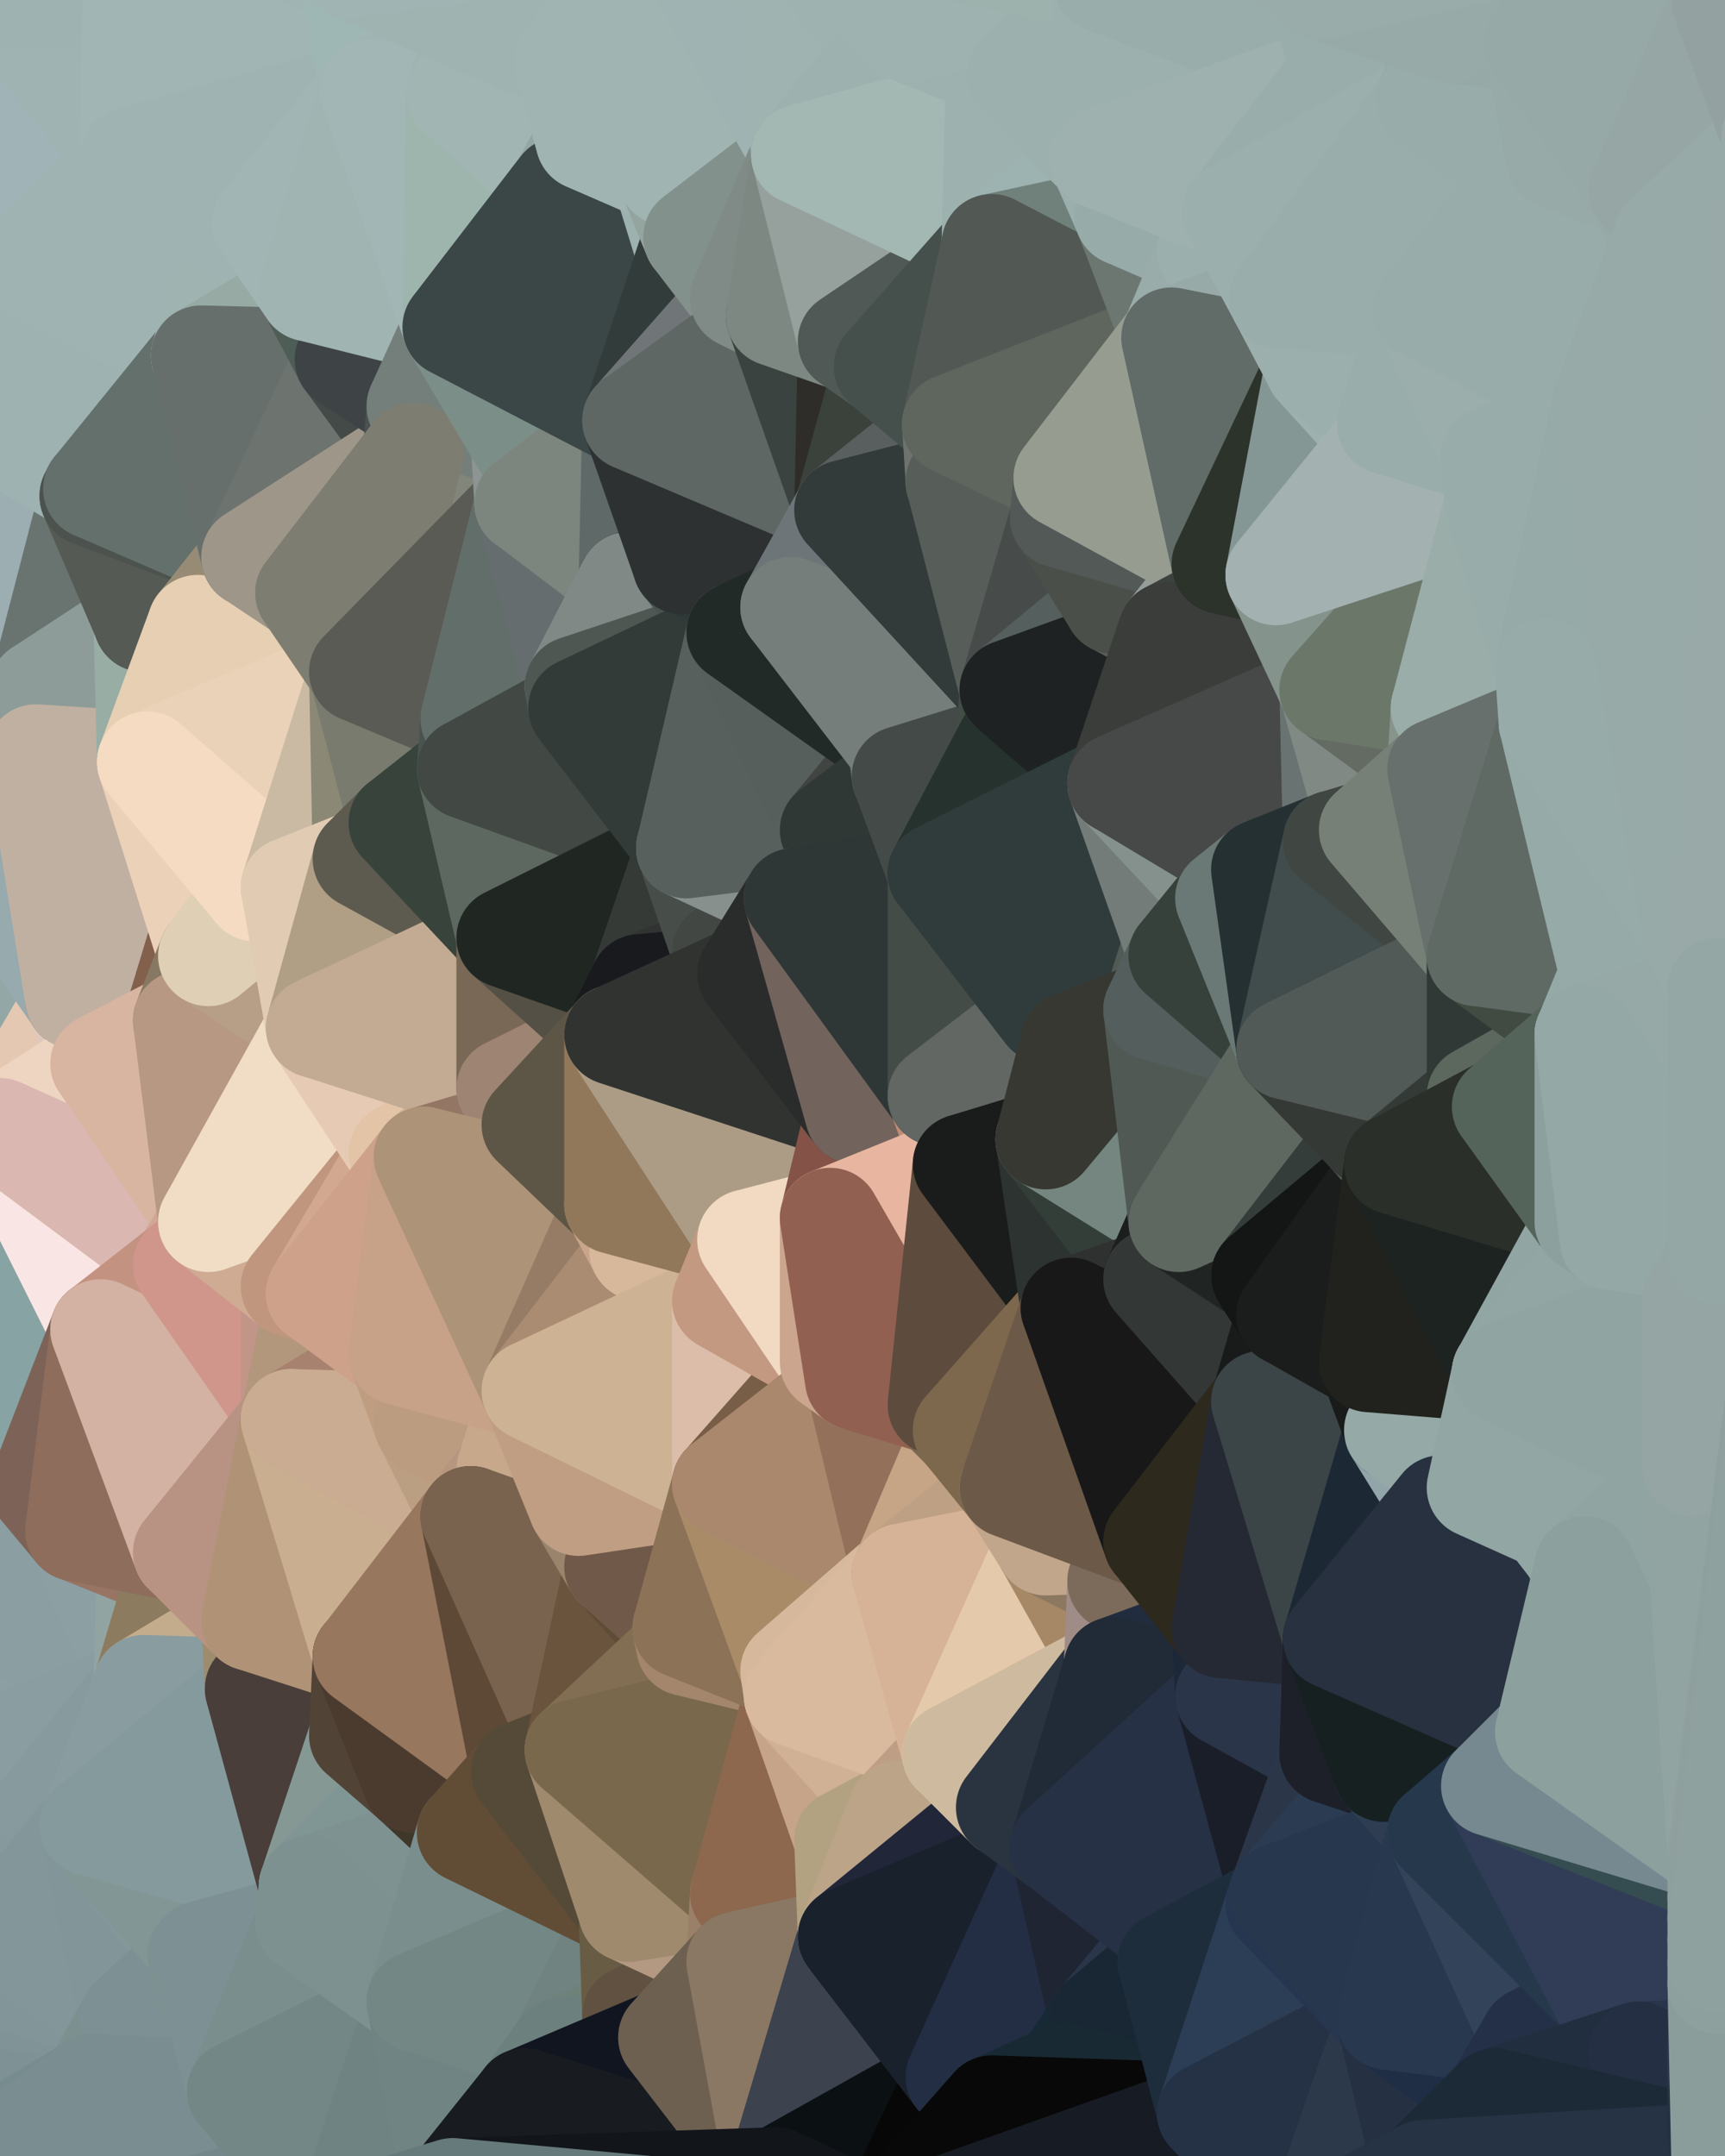 <?xml version="1.0" standalone="yes"?>
<svg width="480" height="600" xmlns="http://www.w3.org/2000/svg" version="1.1" ><polygon points="-34,148 -34,518 -18,222" fill="rgba(147, 166, 170, 1)" stroke="rgba(147, 166, 170, 1)" stroke-width="28" stroke-linejoin="round"/>
		<polygon points="-34,518 -18,444 -18,222" fill="rgba(142, 161, 165, 1)" stroke="rgba(142, 161, 165, 1)" stroke-width="28" stroke-linejoin="round"/>
		<polygon points="-19,204 -34,148 -18,222" fill="rgba(152, 170, 170, 1)" stroke="rgba(152, 170, 170, 1)" stroke-width="28" stroke-linejoin="round"/>
		<polygon points="-34,518 -19,500 -18,444" fill="rgba(137, 156, 160, 1)" stroke="rgba(137, 156, 160, 1)" stroke-width="28" stroke-linejoin="round"/>
		<polygon points="-4,118 -34,148 -3,130" fill="rgba(155, 175, 174, 1)" stroke="rgba(155, 175, 174, 1)" stroke-width="28" stroke-linejoin="round"/>
		<polygon points="0,508 -19,500 0,514" fill="rgba(135, 153, 157, 1)" stroke="rgba(135, 153, 157, 1)" stroke-width="28" stroke-linejoin="round"/>
		<polygon points="-19,500 0,520 0,514" fill="rgba(135, 153, 157, 1)" stroke="rgba(135, 153, 157, 1)" stroke-width="28" stroke-linejoin="round"/>
		<polygon points="-3,574 0,592 0,586" fill="rgba(122, 140, 144, 1)" stroke="rgba(122, 140, 144, 1)" stroke-width="28" stroke-linejoin="round"/>
		<polygon points="0,580 -3,574 0,586" fill="rgba(123, 141, 145, 1)" stroke="rgba(123, 141, 145, 1)" stroke-width="28" stroke-linejoin="round"/>
		<polygon points="-19,500 -34,518 0,520" fill="rgba(136, 154, 158, 1)" stroke="rgba(136, 154, 158, 1)" stroke-width="28" stroke-linejoin="round"/>
		<polygon points="-34,518 0,526 0,520" fill="rgba(132, 151, 155, 1)" stroke="rgba(132, 151, 155, 1)" stroke-width="28" stroke-linejoin="round"/>
		<polygon points="-3,574 0,599 0,598" fill="rgba(123, 134, 136, 1)" stroke="rgba(123, 134, 136, 1)" stroke-width="28" stroke-linejoin="round"/>
		<polygon points="0,592 -3,574 0,598" fill="rgba(121, 137, 137, 1)" stroke="rgba(121, 137, 137, 1)" stroke-width="28" stroke-linejoin="round"/>
		<polygon points="-34,518 0,532 0,526" fill="rgba(131, 150, 154, 1)" stroke="rgba(131, 150, 154, 1)" stroke-width="28" stroke-linejoin="round"/>
		<polygon points="0,574 -3,574 0,580" fill="rgba(124, 142, 146, 1)" stroke="rgba(124, 142, 146, 1)" stroke-width="28" stroke-linejoin="round"/>
		<polygon points="0,532 -34,518 0,538" fill="rgba(131, 150, 154, 1)" stroke="rgba(131, 150, 154, 1)" stroke-width="28" stroke-linejoin="round"/>
		<polygon points="-34,518 0,544 0,538" fill="rgba(131, 150, 154, 1)" stroke="rgba(131, 150, 154, 1)" stroke-width="28" stroke-linejoin="round"/>
		<polygon points="-3,574 -34,518 0,599" fill="rgba(126, 144, 148, 1)" stroke="rgba(126, 144, 148, 1)" stroke-width="28" stroke-linejoin="round"/>
		<polygon points="-34,518 0,550 0,544" fill="rgba(132, 150, 154, 1)" stroke="rgba(132, 150, 154, 1)" stroke-width="28" stroke-linejoin="round"/>
		<polygon points="-18,222 -18,444 0,314" fill="rgba(251, 215, 203, 1)" stroke="rgba(251, 215, 203, 1)" stroke-width="28" stroke-linejoin="round"/>
		<polygon points="-34,518 0,556 0,550" fill="rgba(131, 149, 153, 1)" stroke="rgba(131, 149, 153, 1)" stroke-width="28" stroke-linejoin="round"/>
		<polygon points="0,568 -3,574 0,574" fill="rgba(125, 143, 147, 1)" stroke="rgba(125, 143, 147, 1)" stroke-width="28" stroke-linejoin="round"/>
		<polygon points="-34,518 -3,574 0,556" fill="rgba(129, 147, 151, 1)" stroke="rgba(129, 147, 151, 1)" stroke-width="28" stroke-linejoin="round"/>
		<polygon points="-3,574 0,562 0,556" fill="rgba(126, 144, 148, 1)" stroke="rgba(126, 144, 148, 1)" stroke-width="28" stroke-linejoin="round"/>
		<polygon points="-4,488 -19,500 0,508" fill="rgba(135, 154, 158, 1)" stroke="rgba(135, 154, 158, 1)" stroke-width="28" stroke-linejoin="round"/>
		<polygon points="-3,574 0,568 0,562" fill="rgba(125, 143, 147, 1)" stroke="rgba(125, 143, 147, 1)" stroke-width="28" stroke-linejoin="round"/>
		<polygon points="-18,444 -19,500 -4,488" fill="rgba(136, 155, 159, 1)" stroke="rgba(136, 155, 159, 1)" stroke-width="28" stroke-linejoin="round"/>
		<polygon points="-34,148 -4,118 6,74" fill="rgba(157, 175, 179, 1)" stroke="rgba(157, 175, 179, 1)" stroke-width="28" stroke-linejoin="round"/>
		<polygon points="0,0 -34,148 6,74" fill="rgba(157, 176, 180, 1)" stroke="rgba(157, 176, 180, 1)" stroke-width="28" stroke-linejoin="round"/>
		<polygon points="0,586 0,592 6,592" fill="rgba(122, 136, 137, 1)" stroke="rgba(122, 136, 137, 1)" stroke-width="28" stroke-linejoin="round"/>
		<polygon points="0,592 0,598 6,592" fill="rgba(123, 134, 136, 1)" stroke="rgba(123, 134, 136, 1)" stroke-width="28" stroke-linejoin="round"/>
		<polygon points="-19,204 -18,222 10,210" fill="rgba(150, 170, 169, 1)" stroke="rgba(150, 170, 169, 1)" stroke-width="28" stroke-linejoin="round"/>
		<polygon points="-19,204 10,210 11,192" fill="rgba(151, 171, 170, 1)" stroke="rgba(151, 171, 170, 1)" stroke-width="28" stroke-linejoin="round"/>
		<polygon points="-34,148 -19,204 11,192" fill="rgba(158, 176, 180, 1)" stroke="rgba(158, 176, 180, 1)" stroke-width="28" stroke-linejoin="round"/>
		<polygon points="0,508 0,514 10,506" fill="rgba(137, 156, 160, 1)" stroke="rgba(137, 156, 160, 1)" stroke-width="28" stroke-linejoin="round"/>
		<polygon points="-4,488 0,508 10,506" fill="rgba(135, 154, 158, 1)" stroke="rgba(135, 154, 158, 1)" stroke-width="28" stroke-linejoin="round"/>
		<polygon points="0,580 0,586 6,592" fill="rgba(119, 139, 138, 1)" stroke="rgba(119, 139, 138, 1)" stroke-width="28" stroke-linejoin="round"/>
		<polygon points="0,598 0,599 6,592" fill="rgba(118, 134, 134, 1)" stroke="rgba(118, 134, 134, 1)" stroke-width="28" stroke-linejoin="round"/>
		<polygon points="11,414 -18,444 21,426" fill="rgba(140, 161, 164, 1)" stroke="rgba(140, 161, 164, 1)" stroke-width="28" stroke-linejoin="round"/>
		<polygon points="-18,222 0,314 21,278" fill="rgba(147, 167, 166, 1)" stroke="rgba(147, 167, 166, 1)" stroke-width="28" stroke-linejoin="round"/>
		<polygon points="0,314 -18,444 11,414" fill="rgba(142, 161, 165, 1)" stroke="rgba(142, 161, 165, 1)" stroke-width="28" stroke-linejoin="round"/>
		<polygon points="0,514 0,520 10,506" fill="rgba(136, 155, 159, 1)" stroke="rgba(136, 155, 159, 1)" stroke-width="28" stroke-linejoin="round"/>
		<polygon points="-3,130 25,138 26,136" fill="rgba(158, 178, 177, 1)" stroke="rgba(158, 178, 177, 1)" stroke-width="28" stroke-linejoin="round"/>
		<polygon points="0,574 0,580 26,580" fill="rgba(124, 143, 147, 1)" stroke="rgba(124, 143, 147, 1)" stroke-width="28" stroke-linejoin="round"/>
		<polygon points="0,580 6,592 26,580" fill="rgba(123, 142, 146, 1)" stroke="rgba(123, 142, 146, 1)" stroke-width="28" stroke-linejoin="round"/>
		<polygon points="21,278 0,314 28,296" fill="rgba(228, 200, 178, 1)" stroke="rgba(228, 200, 178, 1)" stroke-width="28" stroke-linejoin="round"/>
		<polygon points="0,314 11,414 28,370" fill="rgba(135, 163, 164, 1)" stroke="rgba(135, 163, 164, 1)" stroke-width="28" stroke-linejoin="round"/>
		<polygon points="-4,118 -3,130 26,136" fill="rgba(158, 178, 177, 1)" stroke="rgba(158, 178, 177, 1)" stroke-width="28" stroke-linejoin="round"/>
		<polygon points="0,568 0,574 26,580" fill="rgba(125, 144, 148, 1)" stroke="rgba(125, 144, 148, 1)" stroke-width="28" stroke-linejoin="round"/>
		<polygon points="0,562 0,568 26,580" fill="rgba(126, 145, 149, 1)" stroke="rgba(126, 145, 149, 1)" stroke-width="28" stroke-linejoin="round"/>
		<polygon points="0,520 0,526 25,508" fill="rgba(135, 154, 158, 1)" stroke="rgba(135, 154, 158, 1)" stroke-width="28" stroke-linejoin="round"/>
		<polygon points="10,506 0,520 25,508" fill="rgba(135, 153, 157, 1)" stroke="rgba(135, 153, 157, 1)" stroke-width="28" stroke-linejoin="round"/>
		<polygon points="-3,130 11,192 25,138" fill="rgba(152, 173, 174, 1)" stroke="rgba(152, 173, 174, 1)" stroke-width="28" stroke-linejoin="round"/>
		<polygon points="-3,130 -34,148 11,192" fill="rgba(156, 174, 178, 1)" stroke="rgba(156, 174, 178, 1)" stroke-width="28" stroke-linejoin="round"/>
		<polygon points="0,556 0,562 36,562" fill="rgba(128, 147, 151, 1)" stroke="rgba(128, 147, 151, 1)" stroke-width="28" stroke-linejoin="round"/>
		<polygon points="0,562 26,580 36,562" fill="rgba(126, 145, 149, 1)" stroke="rgba(126, 145, 149, 1)" stroke-width="28" stroke-linejoin="round"/>
		<polygon points="0,0 6,74 36,44" fill="rgba(160, 179, 183, 1)" stroke="rgba(160, 179, 183, 1)" stroke-width="28" stroke-linejoin="round"/>
		<polygon points="0,550 0,556 36,562" fill="rgba(128, 147, 151, 1)" stroke="rgba(128, 147, 151, 1)" stroke-width="28" stroke-linejoin="round"/>
		<polygon points="25,138 11,192 40,173" fill="rgba(105, 116, 112, 1)" stroke="rgba(105, 116, 112, 1)" stroke-width="28" stroke-linejoin="round"/>
		<polygon points="-18,444 -4,488 40,469" fill="rgba(140, 159, 163, 1)" stroke="rgba(140, 159, 163, 1)" stroke-width="28" stroke-linejoin="round"/>
		<polygon points="21,426 -18,444 40,469" fill="rgba(139, 158, 162, 1)" stroke="rgba(139, 158, 162, 1)" stroke-width="28" stroke-linejoin="round"/>
		<polygon points="0,544 0,550 36,562" fill="rgba(130, 149, 153, 1)" stroke="rgba(130, 149, 153, 1)" stroke-width="28" stroke-linejoin="round"/>
		<polygon points="0,526 0,532 25,508" fill="rgba(135, 154, 158, 1)" stroke="rgba(135, 154, 158, 1)" stroke-width="28" stroke-linejoin="round"/>
		<polygon points="36,44 6,74 43,56" fill="rgba(159, 179, 178, 1)" stroke="rgba(159, 179, 178, 1)" stroke-width="28" stroke-linejoin="round"/>
		<polygon points="21,426 40,469 41,434" fill="rgba(140, 159, 163, 1)" stroke="rgba(140, 159, 163, 1)" stroke-width="28" stroke-linejoin="round"/>
		<polygon points="11,192 10,210 41,212" fill="rgba(149, 168, 172, 1)" stroke="rgba(149, 168, 172, 1)" stroke-width="28" stroke-linejoin="round"/>
		<polygon points="-4,488 10,506 40,469" fill="rgba(138, 157, 161, 1)" stroke="rgba(138, 157, 161, 1)" stroke-width="28" stroke-linejoin="round"/>
		<polygon points="10,506 25,508 40,469" fill="rgba(135, 154, 158, 1)" stroke="rgba(135, 154, 158, 1)" stroke-width="28" stroke-linejoin="round"/>
		<polygon points="0,0 36,44 37,0" fill="rgba(159, 179, 178, 1)" stroke="rgba(159, 179, 178, 1)" stroke-width="28" stroke-linejoin="round"/>
		<polygon points="0,538 0,544 36,562" fill="rgba(130, 149, 153, 1)" stroke="rgba(130, 149, 153, 1)" stroke-width="28" stroke-linejoin="round"/>
		<polygon points="10,210 -18,222 21,278" fill="rgba(151, 170, 174, 1)" stroke="rgba(151, 170, 174, 1)" stroke-width="28" stroke-linejoin="round"/>
		<polygon points="21,278 28,296 51,284" fill="rgba(223, 201, 188, 1)" stroke="rgba(223, 201, 188, 1)" stroke-width="28" stroke-linejoin="round"/>
		<polygon points="0,314 28,370 51,352" fill="rgba(249, 229, 228, 1)" stroke="rgba(249, 229, 228, 1)" stroke-width="28" stroke-linejoin="round"/>
		<polygon points="40,173 11,192 41,212" fill="rgba(141, 156, 153, 1)" stroke="rgba(141, 156, 153, 1)" stroke-width="28" stroke-linejoin="round"/>
		<polygon points="0,532 0,538 25,508" fill="rgba(134, 153, 157, 1)" stroke="rgba(134, 153, 157, 1)" stroke-width="28" stroke-linejoin="round"/>
		<polygon points="25,508 0,538 36,562" fill="rgba(131, 150, 154, 1)" stroke="rgba(131, 150, 154, 1)" stroke-width="28" stroke-linejoin="round"/>
		<polygon points="6,74 -4,118 56,99" fill="rgba(158, 178, 177, 1)" stroke="rgba(158, 178, 177, 1)" stroke-width="28" stroke-linejoin="round"/>
		<polygon points="-4,118 26,136 56,99" fill="rgba(158, 178, 177, 1)" stroke="rgba(158, 178, 177, 1)" stroke-width="28" stroke-linejoin="round"/>
		<polygon points="25,508 36,562 55,544" fill="rgba(130, 149, 153, 1)" stroke="rgba(130, 149, 153, 1)" stroke-width="28" stroke-linejoin="round"/>
		<polygon points="41,212 21,278 58,266" fill="rgba(161, 144, 124, 1)" stroke="rgba(161, 144, 124, 1)" stroke-width="28" stroke-linejoin="round"/>
		<polygon points="21,278 51,284 58,266" fill="rgba(131, 96, 76, 1)" stroke="rgba(131, 96, 76, 1)" stroke-width="28" stroke-linejoin="round"/>
		<polygon points="28,296 0,314 58,340" fill="rgba(238, 213, 193, 1)" stroke="rgba(238, 213, 193, 1)" stroke-width="28" stroke-linejoin="round"/>
		<polygon points="0,314 51,352 58,340" fill="rgba(218, 183, 177, 1)" stroke="rgba(218, 183, 177, 1)" stroke-width="28" stroke-linejoin="round"/>
		<polygon points="25,508 55,544 56,543" fill="rgba(132, 151, 155, 1)" stroke="rgba(132, 151, 155, 1)" stroke-width="28" stroke-linejoin="round"/>
		<polygon points="43,56 6,74 56,99" fill="rgba(159, 179, 178, 1)" stroke="rgba(159, 179, 178, 1)" stroke-width="28" stroke-linejoin="round"/>
		<polygon points="10,210 21,278 41,212" fill="rgba(192, 176, 161, 1)" stroke="rgba(192, 176, 161, 1)" stroke-width="28" stroke-linejoin="round"/>
		<polygon points="36,562 26,580 66,582" fill="rgba(124, 144, 143, 1)" stroke="rgba(124, 144, 143, 1)" stroke-width="28" stroke-linejoin="round"/>
		<polygon points="40,173 41,212 55,174" fill="rgba(152, 173, 164, 1)" stroke="rgba(152, 173, 164, 1)" stroke-width="28" stroke-linejoin="round"/>
		<polygon points="41,434 40,469 51,432" fill="rgba(145, 164, 162, 1)" stroke="rgba(145, 164, 162, 1)" stroke-width="28" stroke-linejoin="round"/>
		<polygon points="21,426 41,434 51,432" fill="rgba(152, 116, 100, 1)" stroke="rgba(152, 116, 100, 1)" stroke-width="28" stroke-linejoin="round"/>
		<polygon points="40,173 55,174 70,155" fill="rgba(44, 44, 42, 1)" stroke="rgba(44, 44, 42, 1)" stroke-width="28" stroke-linejoin="round"/>
		<polygon points="25,138 40,173 70,155" fill="rgba(85, 90, 84, 1)" stroke="rgba(85, 90, 84, 1)" stroke-width="28" stroke-linejoin="round"/>
		<polygon points="51,432 40,469 70,451" fill="rgba(140, 123, 95, 1)" stroke="rgba(140, 123, 95, 1)" stroke-width="28" stroke-linejoin="round"/>
		<polygon points="43,56 56,99 66,64" fill="rgba(159, 179, 178, 1)" stroke="rgba(159, 179, 178, 1)" stroke-width="28" stroke-linejoin="round"/>
		<polygon points="41,212 58,266 71,248" fill="rgba(235, 209, 184, 1)" stroke="rgba(235, 209, 184, 1)" stroke-width="28" stroke-linejoin="round"/>
		<polygon points="26,136 25,138 70,155" fill="rgba(76, 82, 78, 1)" stroke="rgba(76, 82, 78, 1)" stroke-width="28" stroke-linejoin="round"/>
		<polygon points="0,0 37,0 67,-29" fill="rgba(158, 178, 177, 1)" stroke="rgba(158, 178, 177, 1)" stroke-width="28" stroke-linejoin="round"/>
		<polygon points="11,414 21,426 28,370" fill="rgba(125, 98, 87, 1)" stroke="rgba(125, 98, 87, 1)" stroke-width="28" stroke-linejoin="round"/>
		<polygon points="70,451 40,469 71,470" fill="rgba(195, 172, 140, 1)" stroke="rgba(195, 172, 140, 1)" stroke-width="28" stroke-linejoin="round"/>
		<polygon points="55,544 36,562 66,582" fill="rgba(125, 144, 148, 1)" stroke="rgba(125, 144, 148, 1)" stroke-width="28" stroke-linejoin="round"/>
		<polygon points="51,284 28,296 58,340" fill="rgba(216, 181, 161, 1)" stroke="rgba(216, 181, 161, 1)" stroke-width="28" stroke-linejoin="round"/>
		<polygon points="28,370 21,426 51,432" fill="rgba(142, 109, 92, 1)" stroke="rgba(142, 109, 92, 1)" stroke-width="28" stroke-linejoin="round"/>
		<polygon points="58,340 51,352 81,358" fill="rgba(209, 168, 150, 1)" stroke="rgba(209, 168, 150, 1)" stroke-width="28" stroke-linejoin="round"/>
		<polygon points="51,352 28,370 81,395" fill="rgba(195, 146, 129, 1)" stroke="rgba(195, 146, 129, 1)" stroke-width="28" stroke-linejoin="round"/>
		<polygon points="28,370 51,432 81,395" fill="rgba(211, 178, 163, 1)" stroke="rgba(211, 178, 163, 1)" stroke-width="28" stroke-linejoin="round"/>
		<polygon points="56,99 26,136 70,155" fill="rgba(100, 112, 108, 1)" stroke="rgba(100, 112, 108, 1)" stroke-width="28" stroke-linejoin="round"/>
		<polygon points="66,64 56,99 86,81" fill="rgba(159, 179, 177, 1)" stroke="rgba(159, 179, 177, 1)" stroke-width="28" stroke-linejoin="round"/>
		<polygon points="73,62 66,64 86,81" fill="rgba(158, 180, 177, 1)" stroke="rgba(158, 180, 177, 1)" stroke-width="28" stroke-linejoin="round"/>
		<polygon points="56,543 85,535 86,525" fill="rgba(126, 146, 145, 1)" stroke="rgba(126, 146, 145, 1)" stroke-width="28" stroke-linejoin="round"/>
		<polygon points="70,155 55,174 85,165" fill="rgba(151, 139, 117, 1)" stroke="rgba(151, 139, 117, 1)" stroke-width="28" stroke-linejoin="round"/>
		<polygon points="40,469 25,508 71,470" fill="rgba(137, 156, 160, 1)" stroke="rgba(137, 156, 160, 1)" stroke-width="28" stroke-linejoin="round"/>
		<polygon points="58,266 51,284 88,286" fill="rgba(135, 120, 99, 1)" stroke="rgba(135, 120, 99, 1)" stroke-width="28" stroke-linejoin="round"/>
		<polygon points="25,508 56,543 86,525" fill="rgba(130, 150, 149, 1)" stroke="rgba(130, 150, 149, 1)" stroke-width="28" stroke-linejoin="round"/>
		<polygon points="71,470 25,508 86,525" fill="rgba(133, 154, 157, 1)" stroke="rgba(133, 154, 157, 1)" stroke-width="28" stroke-linejoin="round"/>
		<polygon points="51,352 81,395 81,358" fill="rgba(208, 150, 139, 1)" stroke="rgba(208, 150, 139, 1)" stroke-width="28" stroke-linejoin="round"/>
		<polygon points="36,44 43,56 73,62" fill="rgba(159, 179, 178, 1)" stroke="rgba(159, 179, 178, 1)" stroke-width="28" stroke-linejoin="round"/>
		<polygon points="43,56 66,64 73,62" fill="rgba(159, 179, 178, 1)" stroke="rgba(159, 179, 178, 1)" stroke-width="28" stroke-linejoin="round"/>
		<polygon points="56,543 55,544 66,582" fill="rgba(125, 145, 144, 1)" stroke="rgba(125, 145, 144, 1)" stroke-width="28" stroke-linejoin="round"/>
		<polygon points="6,592 0,599 26,580" fill="rgba(119, 140, 143, 1)" stroke="rgba(119, 140, 143, 1)" stroke-width="28" stroke-linejoin="round"/>
		<polygon points="86,81 56,99 96,100" fill="rgba(151, 170, 164, 1)" stroke="rgba(151, 170, 164, 1)" stroke-width="28" stroke-linejoin="round"/>
		<polygon points="67,-29 37,0 97,-9" fill="rgba(159, 179, 178, 1)" stroke="rgba(159, 179, 178, 1)" stroke-width="28" stroke-linejoin="round"/>
		<polygon points="66,582 0,599 96,618" fill="rgba(116, 135, 139, 1)" stroke="rgba(116, 135, 139, 1)" stroke-width="28" stroke-linejoin="round"/>
		<polygon points="51,284 58,340 88,286" fill="rgba(183, 152, 131, 1)" stroke="rgba(183, 152, 131, 1)" stroke-width="28" stroke-linejoin="round"/>
		<polygon points="81,247 58,266 88,286" fill="rgba(183, 159, 135, 1)" stroke="rgba(183, 159, 135, 1)" stroke-width="28" stroke-linejoin="round"/>
		<polygon points="81,358 81,395 88,360" fill="rgba(193, 149, 136, 1)" stroke="rgba(193, 149, 136, 1)" stroke-width="28" stroke-linejoin="round"/>
		<polygon points="71,248 58,266 81,247" fill="rgba(223, 207, 181, 1)" stroke="rgba(223, 207, 181, 1)" stroke-width="28" stroke-linejoin="round"/>
		<polygon points="26,580 0,599 66,582" fill="rgba(122, 141, 145, 1)" stroke="rgba(122, 141, 145, 1)" stroke-width="28" stroke-linejoin="round"/>
		<polygon points="85,165 55,174 100,187" fill="rgba(157, 140, 112, 1)" stroke="rgba(157, 140, 112, 1)" stroke-width="28" stroke-linejoin="round"/>
		<polygon points="70,451 71,470 101,461" fill="rgba(157, 140, 110, 1)" stroke="rgba(157, 140, 110, 1)" stroke-width="28" stroke-linejoin="round"/>
		<polygon points="56,543 66,582 85,535" fill="rgba(125, 144, 148, 1)" stroke="rgba(125, 144, 148, 1)" stroke-width="28" stroke-linejoin="round"/>
		<polygon points="97,-9 37,0 103,25" fill="rgba(160, 180, 179, 1)" stroke="rgba(160, 180, 179, 1)" stroke-width="28" stroke-linejoin="round"/>
		<polygon points="37,0 36,44 103,25" fill="rgba(161, 181, 180, 1)" stroke="rgba(161, 181, 180, 1)" stroke-width="28" stroke-linejoin="round"/>
		<polygon points="36,44 73,62 103,25" fill="rgba(159, 179, 178, 1)" stroke="rgba(159, 179, 178, 1)" stroke-width="28" stroke-linejoin="round"/>
		<polygon points="71,470 100,483 101,461" fill="rgba(119, 104, 75, 1)" stroke="rgba(119, 104, 75, 1)" stroke-width="28" stroke-linejoin="round"/>
		<polygon points="55,174 41,212 100,187" fill="rgba(231, 207, 179, 1)" stroke="rgba(231, 207, 179, 1)" stroke-width="28" stroke-linejoin="round"/>
		<polygon points="41,212 81,247 100,187" fill="rgba(234, 210, 184, 1)" stroke="rgba(234, 210, 184, 1)" stroke-width="28" stroke-linejoin="round"/>
		<polygon points="71,470 86,525 100,483" fill="rgba(73, 62, 58, 1)" stroke="rgba(73, 62, 58, 1)" stroke-width="28" stroke-linejoin="round"/>
		<polygon points="56,99 70,155 96,100" fill="rgba(102, 111, 108, 1)" stroke="rgba(102, 111, 108, 1)" stroke-width="28" stroke-linejoin="round"/>
		<polygon points="51,432 70,451 81,395" fill="rgba(184, 147, 131, 1)" stroke="rgba(184, 147, 131, 1)" stroke-width="28" stroke-linejoin="round"/>
		<polygon points="41,212 71,248 81,247" fill="rgba(245, 219, 194, 1)" stroke="rgba(245, 219, 194, 1)" stroke-width="28" stroke-linejoin="round"/>
		<polygon points="58,340 81,358 111,321" fill="rgba(207, 171, 147, 1)" stroke="rgba(207, 171, 147, 1)" stroke-width="28" stroke-linejoin="round"/>
		<polygon points="88,286 58,340 111,321" fill="rgba(241, 221, 197, 1)" stroke="rgba(241, 221, 197, 1)" stroke-width="28" stroke-linejoin="round"/>
		<polygon points="88,360 81,395 111,377" fill="rgba(178, 151, 124, 1)" stroke="rgba(178, 151, 124, 1)" stroke-width="28" stroke-linejoin="round"/>
		<polygon points="100,187 81,247 101,239" fill="rgba(202, 186, 163, 1)" stroke="rgba(202, 186, 163, 1)" stroke-width="28" stroke-linejoin="round"/>
		<polygon points="96,100 70,155 115,126" fill="rgba(109, 115, 111, 1)" stroke="rgba(109, 115, 111, 1)" stroke-width="28" stroke-linejoin="round"/>
		<polygon points="81,358 88,360 111,321" fill="rgba(192, 150, 126, 1)" stroke="rgba(192, 150, 126, 1)" stroke-width="28" stroke-linejoin="round"/>
		<polygon points="100,187 101,239 111,229" fill="rgba(139, 136, 117, 1)" stroke="rgba(139, 136, 117, 1)" stroke-width="28" stroke-linejoin="round"/>
		<polygon points="96,100 115,126 116,113" fill="rgba(68, 74, 72, 1)" stroke="rgba(68, 74, 72, 1)" stroke-width="28" stroke-linejoin="round"/>
		<polygon points="85,535 66,582 116,557" fill="rgba(122, 142, 141, 1)" stroke="rgba(122, 142, 141, 1)" stroke-width="28" stroke-linejoin="round"/>
		<polygon points="100,483 86,525 115,496" fill="rgba(133, 152, 148, 1)" stroke="rgba(133, 152, 148, 1)" stroke-width="28" stroke-linejoin="round"/>
		<polygon points="111,377 81,395 118,396" fill="rgba(167, 130, 111, 1)" stroke="rgba(167, 130, 111, 1)" stroke-width="28" stroke-linejoin="round"/>
		<polygon points="70,155 85,165 115,126" fill="rgba(158, 150, 137, 1)" stroke="rgba(158, 150, 137, 1)" stroke-width="28" stroke-linejoin="round"/>
		<polygon points="81,247 88,286 101,239" fill="rgba(225, 203, 179, 1)" stroke="rgba(225, 203, 179, 1)" stroke-width="28" stroke-linejoin="round"/>
		<polygon points="86,81 96,100 126,91" fill="rgba(78, 93, 86, 1)" stroke="rgba(78, 93, 86, 1)" stroke-width="28" stroke-linejoin="round"/>
		<polygon points="96,100 116,113 126,91" fill="rgba(62, 67, 70, 1)" stroke="rgba(62, 67, 70, 1)" stroke-width="28" stroke-linejoin="round"/>
		<polygon points="81,395 70,451 101,461" fill="rgba(176, 146, 118, 1)" stroke="rgba(176, 146, 118, 1)" stroke-width="28" stroke-linejoin="round"/>
		<polygon points="100,187 130,214 131,200" fill="rgba(158, 170, 160, 1)" stroke="rgba(158, 170, 160, 1)" stroke-width="28" stroke-linejoin="round"/>
		<polygon points="81,395 101,461 131,422" fill="rgba(201, 174, 144, 1)" stroke="rgba(201, 174, 144, 1)" stroke-width="28" stroke-linejoin="round"/>
		<polygon points="118,396 81,395 131,422" fill="rgba(202, 172, 146, 1)" stroke="rgba(202, 172, 146, 1)" stroke-width="28" stroke-linejoin="round"/>
		<polygon points="115,496 86,525 130,510" fill="rgba(128, 150, 148, 1)" stroke="rgba(128, 150, 148, 1)" stroke-width="28" stroke-linejoin="round"/>
		<polygon points="100,187 111,229 130,214" fill="rgba(121, 123, 110, 1)" stroke="rgba(121, 123, 110, 1)" stroke-width="28" stroke-linejoin="round"/>
		<polygon points="66,582 96,618 116,557" fill="rgba(115, 135, 134, 1)" stroke="rgba(115, 135, 134, 1)" stroke-width="28" stroke-linejoin="round"/>
		<polygon points="97,-9 103,25 133,7" fill="rgba(158, 183, 180, 1)" stroke="rgba(158, 183, 180, 1)" stroke-width="28" stroke-linejoin="round"/>
		<polygon points="103,25 127,26 133,7" fill="rgba(160, 180, 179, 1)" stroke="rgba(160, 180, 179, 1)" stroke-width="28" stroke-linejoin="round"/>
		<polygon points="86,525 116,557 130,510" fill="rgba(126, 146, 145, 1)" stroke="rgba(126, 146, 145, 1)" stroke-width="28" stroke-linejoin="round"/>
		<polygon points="116,557 96,618 126,609" fill="rgba(111, 131, 130, 1)" stroke="rgba(111, 131, 130, 1)" stroke-width="28" stroke-linejoin="round"/>
		<polygon points="111,321 88,360 118,322" fill="rgba(210, 168, 144, 1)" stroke="rgba(210, 168, 144, 1)" stroke-width="28" stroke-linejoin="round"/>
		<polygon points="86,525 85,535 116,557" fill="rgba(125, 145, 144, 1)" stroke="rgba(125, 145, 144, 1)" stroke-width="28" stroke-linejoin="round"/>
		<polygon points="73,62 86,81 103,25" fill="rgba(161, 181, 180, 1)" stroke="rgba(161, 181, 180, 1)" stroke-width="28" stroke-linejoin="round"/>
		<polygon points="118,396 131,422 141,409" fill="rgba(186, 159, 130, 1)" stroke="rgba(186, 159, 130, 1)" stroke-width="28" stroke-linejoin="round"/>
		<polygon points="88,286 111,321 141,303" fill="rgba(230, 202, 180, 1)" stroke="rgba(230, 202, 180, 1)" stroke-width="28" stroke-linejoin="round"/>
		<polygon points="111,321 118,322 141,303" fill="rgba(227, 196, 167, 1)" stroke="rgba(227, 196, 167, 1)" stroke-width="28" stroke-linejoin="round"/>
		<polygon points="101,239 88,286 141,261" fill="rgba(176, 159, 133, 1)" stroke="rgba(176, 159, 133, 1)" stroke-width="28" stroke-linejoin="round"/>
		<polygon points="111,229 101,239 141,261" fill="rgba(93, 91, 79, 1)" stroke="rgba(93, 91, 79, 1)" stroke-width="28" stroke-linejoin="round"/>
		<polygon points="88,360 111,377 118,322" fill="rgba(206, 161, 138, 1)" stroke="rgba(206, 161, 138, 1)" stroke-width="28" stroke-linejoin="round"/>
		<polygon points="116,113 115,126 145,123" fill="rgba(76, 80, 79, 1)" stroke="rgba(76, 80, 79, 1)" stroke-width="28" stroke-linejoin="round"/>
		<polygon points="115,496 130,510 145,493" fill="rgba(63, 55, 42, 1)" stroke="rgba(63, 55, 42, 1)" stroke-width="28" stroke-linejoin="round"/>
		<polygon points="101,461 100,483 115,496" fill="rgba(81, 67, 54, 1)" stroke="rgba(81, 67, 54, 1)" stroke-width="28" stroke-linejoin="round"/>
		<polygon points="116,557 126,609 146,584" fill="rgba(112, 132, 131, 1)" stroke="rgba(112, 132, 131, 1)" stroke-width="28" stroke-linejoin="round"/>
		<polygon points="145,123 115,126 146,140" fill="rgba(111, 121, 112, 1)" stroke="rgba(111, 121, 112, 1)" stroke-width="28" stroke-linejoin="round"/>
		<polygon points="103,25 86,81 126,91" fill="rgba(160, 180, 178, 1)" stroke="rgba(160, 180, 178, 1)" stroke-width="28" stroke-linejoin="round"/>
		<polygon points="141,303 118,322 148,313" fill="rgba(206, 176, 148, 1)" stroke="rgba(206, 176, 148, 1)" stroke-width="28" stroke-linejoin="round"/>
		<polygon points="111,377 118,396 148,387" fill="rgba(191, 157, 129, 1)" stroke="rgba(191, 157, 129, 1)" stroke-width="28" stroke-linejoin="round"/>
		<polygon points="118,396 141,409 148,387" fill="rgba(187, 156, 128, 1)" stroke="rgba(187, 156, 128, 1)" stroke-width="28" stroke-linejoin="round"/>
		<polygon points="115,126 100,187 146,140" fill="rgba(130, 133, 122, 1)" stroke="rgba(130, 133, 122, 1)" stroke-width="28" stroke-linejoin="round"/>
		<polygon points="126,91 116,113 145,123" fill="rgba(116, 127, 123, 1)" stroke="rgba(116, 127, 123, 1)" stroke-width="28" stroke-linejoin="round"/>
		<polygon points="101,461 115,496 145,493" fill="rgba(75, 59, 46, 1)" stroke="rgba(75, 59, 46, 1)" stroke-width="28" stroke-linejoin="round"/>
		<polygon points="141,261 88,286 141,303" fill="rgba(195, 171, 147, 1)" stroke="rgba(195, 171, 147, 1)" stroke-width="28" stroke-linejoin="round"/>
		<polygon points="103,25 126,91 127,26" fill="rgba(162, 182, 181, 1)" stroke="rgba(162, 182, 181, 1)" stroke-width="28" stroke-linejoin="round"/>
		<polygon points="85,165 100,187 115,126" fill="rgba(125, 125, 113, 1)" stroke="rgba(125, 125, 113, 1)" stroke-width="28" stroke-linejoin="round"/>
		<polygon points="127,26 126,91 156,52" fill="rgba(158, 181, 173, 1)" stroke="rgba(158, 181, 173, 1)" stroke-width="28" stroke-linejoin="round"/>
		<polygon points="116,557 146,584 156,570" fill="rgba(112, 132, 131, 1)" stroke="rgba(112, 132, 131, 1)" stroke-width="28" stroke-linejoin="round"/>
		<polygon points="133,7 127,26 157,17" fill="rgba(159, 179, 177, 1)" stroke="rgba(159, 179, 177, 1)" stroke-width="28" stroke-linejoin="round"/>
		<polygon points="100,187 131,200 146,140" fill="rgba(90, 91, 85, 1)" stroke="rgba(90, 91, 85, 1)" stroke-width="28" stroke-linejoin="round"/>
		<polygon points="130,214 111,229 141,261" fill="rgba(56, 67, 59, 1)" stroke="rgba(56, 67, 59, 1)" stroke-width="28" stroke-linejoin="round"/>
		<polygon points="160,191 131,200 161,197" fill="rgba(79, 88, 83, 1)" stroke="rgba(79, 88, 83, 1)" stroke-width="28" stroke-linejoin="round"/>
		<polygon points="141,409 131,422 161,419" fill="rgba(182, 150, 127, 1)" stroke="rgba(182, 150, 127, 1)" stroke-width="28" stroke-linejoin="round"/>
		<polygon points="127,26 156,52 163,39" fill="rgba(161, 181, 179, 1)" stroke="rgba(161, 181, 179, 1)" stroke-width="28" stroke-linejoin="round"/>
		<polygon points="157,17 127,26 163,39" fill="rgba(161, 181, 179, 1)" stroke="rgba(161, 181, 179, 1)" stroke-width="28" stroke-linejoin="round"/>
		<polygon points="131,200 130,214 161,197" fill="rgba(74, 83, 80, 1)" stroke="rgba(74, 83, 80, 1)" stroke-width="28" stroke-linejoin="round"/>
		<polygon points="146,140 131,200 160,191" fill="rgba(98, 110, 106, 1)" stroke="rgba(98, 110, 106, 1)" stroke-width="28" stroke-linejoin="round"/>
		<polygon points="161,419 131,422 171,436" fill="rgba(150, 123, 96, 1)" stroke="rgba(150, 123, 96, 1)" stroke-width="28" stroke-linejoin="round"/>
		<polygon points="148,313 118,322 171,335" fill="rgba(147, 118, 100, 1)" stroke="rgba(147, 118, 100, 1)" stroke-width="28" stroke-linejoin="round"/>
		<polygon points="141,261 141,303 171,288" fill="rgba(121, 104, 86, 1)" stroke="rgba(121, 104, 86, 1)" stroke-width="28" stroke-linejoin="round"/>
		<polygon points="141,303 148,313 171,288" fill="rgba(158, 132, 115, 1)" stroke="rgba(158, 132, 115, 1)" stroke-width="28" stroke-linejoin="round"/>
		<polygon points="148,387 141,409 161,419" fill="rgba(199, 168, 139, 1)" stroke="rgba(199, 168, 139, 1)" stroke-width="28" stroke-linejoin="round"/>
		<polygon points="118,322 111,377 148,387" fill="rgba(199, 162, 136, 1)" stroke="rgba(199, 162, 136, 1)" stroke-width="28" stroke-linejoin="round"/>
		<polygon points="131,422 101,461 145,493" fill="rgba(151, 119, 94, 1)" stroke="rgba(151, 119, 94, 1)" stroke-width="28" stroke-linejoin="round"/>
		<polygon points="130,510 116,557 175,532" fill="rgba(122, 142, 141, 1)" stroke="rgba(122, 142, 141, 1)" stroke-width="28" stroke-linejoin="round"/>
		<polygon points="146,140 160,191 175,162" fill="rgba(101, 109, 111, 1)" stroke="rgba(101, 109, 111, 1)" stroke-width="28" stroke-linejoin="round"/>
		<polygon points="118,322 148,387 171,335" fill="rgba(173, 147, 120, 1)" stroke="rgba(173, 147, 120, 1)" stroke-width="28" stroke-linejoin="round"/>
		<polygon points="131,422 145,493 160,487" fill="rgba(94, 73, 54, 1)" stroke="rgba(94, 73, 54, 1)" stroke-width="28" stroke-linejoin="round"/>
		<polygon points="116,557 156,570 175,532" fill="rgba(115, 135, 133, 1)" stroke="rgba(115, 135, 133, 1)" stroke-width="28" stroke-linejoin="round"/>
		<polygon points="131,422 160,487 171,436" fill="rgba(121, 99, 78, 1)" stroke="rgba(121, 99, 78, 1)" stroke-width="28" stroke-linejoin="round"/>
		<polygon points="171,335 148,387 178,348" fill="rgba(150, 124, 101, 1)" stroke="rgba(150, 124, 101, 1)" stroke-width="28" stroke-linejoin="round"/>
		<polygon points="141,261 171,288 178,274" fill="rgba(84, 80, 69, 1)" stroke="rgba(84, 80, 69, 1)" stroke-width="28" stroke-linejoin="round"/>
		<polygon points="145,123 146,140 176,117" fill="rgba(140, 149, 146, 1)" stroke="rgba(140, 149, 146, 1)" stroke-width="28" stroke-linejoin="round"/>
		<polygon points="126,91 145,123 176,117" fill="rgba(123, 142, 136, 1)" stroke="rgba(123, 142, 136, 1)" stroke-width="28" stroke-linejoin="round"/>
		<polygon points="175,532 156,570 176,561" fill="rgba(112, 131, 129, 1)" stroke="rgba(112, 131, 129, 1)" stroke-width="28" stroke-linejoin="round"/>
		<polygon points="145,493 130,510 175,532" fill="rgba(97, 77, 53, 1)" stroke="rgba(97, 77, 53, 1)" stroke-width="28" stroke-linejoin="round"/>
		<polygon points="160,487 145,493 175,532" fill="rgba(85, 74, 56, 1)" stroke="rgba(85, 74, 56, 1)" stroke-width="28" stroke-linejoin="round"/>
		<polygon points="163,39 156,52 186,49" fill="rgba(147, 167, 165, 1)" stroke="rgba(147, 167, 165, 1)" stroke-width="28" stroke-linejoin="round"/>
		<polygon points="133,7 157,17 187,-21" fill="rgba(159, 179, 177, 1)" stroke="rgba(159, 179, 177, 1)" stroke-width="28" stroke-linejoin="round"/>
		<polygon points="176,561 156,570 186,567" fill="rgba(110, 130, 121, 1)" stroke="rgba(110, 130, 121, 1)" stroke-width="28" stroke-linejoin="round"/>
		<polygon points="171,436 160,487 191,458" fill="rgba(106, 84, 61, 1)" stroke="rgba(106, 84, 61, 1)" stroke-width="28" stroke-linejoin="round"/>
		<polygon points="190,453 171,436 191,458" fill="rgba(94, 76, 54, 1)" stroke="rgba(94, 76, 54, 1)" stroke-width="28" stroke-linejoin="round"/>
		<polygon points="130,214 141,261 191,236" fill="rgba(93, 104, 96, 1)" stroke="rgba(93, 104, 96, 1)" stroke-width="28" stroke-linejoin="round"/>
		<polygon points="161,197 130,214 191,236" fill="rgba(66, 72, 68, 1)" stroke="rgba(66, 72, 68, 1)" stroke-width="28" stroke-linejoin="round"/>
		<polygon points="146,140 175,162 176,117" fill="rgba(124, 134, 126, 1)" stroke="rgba(124, 134, 126, 1)" stroke-width="28" stroke-linejoin="round"/>
		<polygon points="156,52 176,117 193,66" fill="rgba(190, 205, 200, 1)" stroke="rgba(190, 205, 200, 1)" stroke-width="28" stroke-linejoin="round"/>
		<polygon points="186,49 156,52 193,66" fill="rgba(157, 177, 175, 1)" stroke="rgba(157, 177, 175, 1)" stroke-width="28" stroke-linejoin="round"/>
		<polygon points="141,261 178,274 191,236" fill="rgba(32, 38, 34, 1)" stroke="rgba(32, 38, 34, 1)" stroke-width="28" stroke-linejoin="round"/>
		<polygon points="176,117 175,162 190,157" fill="rgba(95, 105, 104, 1)" stroke="rgba(95, 105, 104, 1)" stroke-width="28" stroke-linejoin="round"/>
		<polygon points="97,-9 133,7 187,-21" fill="rgba(159, 179, 177, 1)" stroke="rgba(159, 179, 177, 1)" stroke-width="28" stroke-linejoin="round"/>
		<polygon points="156,52 126,91 176,117" fill="rgba(59, 71, 71, 1)" stroke="rgba(59, 71, 71, 1)" stroke-width="28" stroke-linejoin="round"/>
		<polygon points="171,288 148,313 171,335" fill="rgba(93, 86, 70, 1)" stroke="rgba(93, 86, 70, 1)" stroke-width="28" stroke-linejoin="round"/>
		<polygon points="191,236 178,274 201,265" fill="rgba(53, 58, 54, 1)" stroke="rgba(53, 58, 54, 1)" stroke-width="28" stroke-linejoin="round"/>
		<polygon points="161,419 171,436 201,413" fill="rgba(154, 132, 108, 1)" stroke="rgba(154, 132, 108, 1)" stroke-width="28" stroke-linejoin="round"/>
		<polygon points="156,570 146,584 186,567" fill="rgba(108, 128, 126, 1)" stroke="rgba(108, 128, 126, 1)" stroke-width="28" stroke-linejoin="round"/>
		<polygon points="190,157 175,162 205,176" fill="rgba(25, 31, 29, 1)" stroke="rgba(25, 31, 29, 1)" stroke-width="28" stroke-linejoin="round"/>
		<polygon points="175,532 176,561 205,546" fill="rgba(104, 92, 68, 1)" stroke="rgba(104, 92, 68, 1)" stroke-width="28" stroke-linejoin="round"/>
		<polygon points="176,561 186,567 205,546" fill="rgba(97, 81, 65, 1)" stroke="rgba(97, 81, 65, 1)" stroke-width="28" stroke-linejoin="round"/>
		<polygon points="178,348 148,387 201,362" fill="rgba(170, 140, 114, 1)" stroke="rgba(170, 140, 114, 1)" stroke-width="28" stroke-linejoin="round"/>
		<polygon points="193,66 176,117 206,83" fill="rgba(50, 60, 59, 1)" stroke="rgba(50, 60, 59, 1)" stroke-width="28" stroke-linejoin="round"/>
		<polygon points="175,162 160,191 205,176" fill="rgba(128, 137, 134, 1)" stroke="rgba(128, 137, 134, 1)" stroke-width="28" stroke-linejoin="round"/>
		<polygon points="201,265 178,274 208,271" fill="rgba(49, 51, 50, 1)" stroke="rgba(49, 51, 50, 1)" stroke-width="28" stroke-linejoin="round"/>
		<polygon points="171,335 178,348 208,345" fill="rgba(201, 165, 141, 1)" stroke="rgba(201, 165, 141, 1)" stroke-width="28" stroke-linejoin="round"/>
		<polygon points="178,348 201,362 208,345" fill="rgba(215, 184, 155, 1)" stroke="rgba(215, 184, 155, 1)" stroke-width="28" stroke-linejoin="round"/>
		<polygon points="175,532 205,546 206,527" fill="rgba(179, 153, 130, 1)" stroke="rgba(179, 153, 130, 1)" stroke-width="28" stroke-linejoin="round"/>
		<polygon points="160,191 161,197 205,176" fill="rgba(78, 87, 82, 1)" stroke="rgba(78, 87, 82, 1)" stroke-width="28" stroke-linejoin="round"/>
		<polygon points="171,436 190,453 201,413" fill="rgba(112, 89, 73, 1)" stroke="rgba(112, 89, 73, 1)" stroke-width="28" stroke-linejoin="round"/>
		<polygon points="148,387 161,419 201,413" fill="rgba(192, 158, 131, 1)" stroke="rgba(192, 158, 131, 1)" stroke-width="28" stroke-linejoin="round"/>
		<polygon points="201,362 148,387 201,413" fill="rgba(205, 178, 148, 1)" stroke="rgba(205, 178, 148, 1)" stroke-width="28" stroke-linejoin="round"/>
		<polygon points="157,17 163,39 186,49" fill="rgba(160, 180, 178, 1)" stroke="rgba(160, 180, 178, 1)" stroke-width="28" stroke-linejoin="round"/>
		<polygon points="186,567 146,584 216,606" fill="rgba(17, 21, 32, 1)" stroke="rgba(17, 21, 32, 1)" stroke-width="28" stroke-linejoin="round"/>
		<polygon points="146,584 126,609 216,606" fill="rgba(24, 27, 32, 1)" stroke="rgba(24, 27, 32, 1)" stroke-width="28" stroke-linejoin="round"/>
		<polygon points="178,274 171,288 208,271" fill="rgba(25, 26, 30, 1)" stroke="rgba(25, 26, 30, 1)" stroke-width="28" stroke-linejoin="round"/>
		<polygon points="160,487 175,532 206,527" fill="rgba(159, 138, 109, 1)" stroke="rgba(159, 138, 109, 1)" stroke-width="28" stroke-linejoin="round"/>
		<polygon points="220,465 191,458 221,472" fill="rgba(181, 151, 123, 1)" stroke="rgba(181, 151, 123, 1)" stroke-width="28" stroke-linejoin="round"/>
		<polygon points="191,236 201,265 221,250" fill="rgba(71, 77, 73, 1)" stroke="rgba(71, 77, 73, 1)" stroke-width="28" stroke-linejoin="round"/>
		<polygon points="67,-29 97,-9 187,-21" fill="rgba(160, 180, 179, 1)" stroke="rgba(160, 180, 179, 1)" stroke-width="28" stroke-linejoin="round"/>
		<polygon points="186,49 193,66 223,43" fill="rgba(148, 165, 159, 1)" stroke="rgba(148, 165, 159, 1)" stroke-width="28" stroke-linejoin="round"/>
		<polygon points="191,458 160,487 221,472" fill="rgba(130, 110, 83, 1)" stroke="rgba(130, 110, 83, 1)" stroke-width="28" stroke-linejoin="round"/>
		<polygon points="160,487 206,527 221,472" fill="rgba(121, 104, 76, 1)" stroke="rgba(121, 104, 76, 1)" stroke-width="28" stroke-linejoin="round"/>
		<polygon points="201,265 208,271 221,250" fill="rgba(66, 71, 67, 1)" stroke="rgba(66, 71, 67, 1)" stroke-width="28" stroke-linejoin="round"/>
		<polygon points="190,453 191,458 220,465" fill="rgba(164, 134, 108, 1)" stroke="rgba(164, 134, 108, 1)" stroke-width="28" stroke-linejoin="round"/>
		<polygon points="190,157 205,176 220,169" fill="rgba(74, 83, 80, 1)" stroke="rgba(74, 83, 80, 1)" stroke-width="28" stroke-linejoin="round"/>
		<polygon points="206,83 176,117 216,88" fill="rgba(112, 117, 120, 1)" stroke="rgba(112, 117, 120, 1)" stroke-width="28" stroke-linejoin="round"/>
		<polygon points="161,197 191,236 205,176" fill="rgba(50, 59, 56, 1)" stroke="rgba(50, 59, 56, 1)" stroke-width="28" stroke-linejoin="round"/>
		<polygon points="157,17 186,49 187,-21" fill="rgba(160, 180, 178, 1)" stroke="rgba(160, 180, 178, 1)" stroke-width="28" stroke-linejoin="round"/>
		<polygon points="201,362 201,413 231,379" fill="rgba(220, 189, 169, 1)" stroke="rgba(220, 189, 169, 1)" stroke-width="28" stroke-linejoin="round"/>
		<polygon points="191,236 221,250 231,231" fill="rgba(135, 144, 141, 1)" stroke="rgba(135, 144, 141, 1)" stroke-width="28" stroke-linejoin="round"/>
		<polygon points="171,288 171,335 208,345" fill="rgba(145, 120, 90, 1)" stroke="rgba(145, 120, 90, 1)" stroke-width="28" stroke-linejoin="round"/>
		<polygon points="190,157 220,169 235,142" fill="rgba(45, 57, 55, 1)" stroke="rgba(45, 57, 55, 1)" stroke-width="28" stroke-linejoin="round"/>
		<polygon points="206,527 205,546 236,539" fill="rgba(154, 128, 105, 1)" stroke="rgba(154, 128, 105, 1)" stroke-width="28" stroke-linejoin="round"/>
		<polygon points="176,117 190,157 235,142" fill="rgba(45, 49, 50, 1)" stroke="rgba(45, 49, 50, 1)" stroke-width="28" stroke-linejoin="round"/>
		<polygon points="187,-21 186,49 223,43" fill="rgba(160, 180, 178, 1)" stroke="rgba(160, 180, 178, 1)" stroke-width="28" stroke-linejoin="round"/>
		<polygon points="193,66 206,83 223,43" fill="rgba(130, 145, 140, 1)" stroke="rgba(130, 145, 140, 1)" stroke-width="28" stroke-linejoin="round"/>
		<polygon points="231,379 201,413 238,384" fill="rgba(120, 94, 71, 1)" stroke="rgba(120, 94, 71, 1)" stroke-width="28" stroke-linejoin="round"/>
		<polygon points="208,345 231,339 238,310" fill="rgba(103, 59, 46, 1)" stroke="rgba(103, 59, 46, 1)" stroke-width="28" stroke-linejoin="round"/>
		<polygon points="171,288 208,345 238,310" fill="rgba(172, 156, 133, 1)" stroke="rgba(172, 156, 133, 1)" stroke-width="28" stroke-linejoin="round"/>
		<polygon points="208,271 171,288 238,310" fill="rgba(49, 51, 48, 1)" stroke="rgba(49, 51, 48, 1)" stroke-width="28" stroke-linejoin="round"/>
		<polygon points="235,512 206,527 236,539" fill="rgba(169, 143, 118, 1)" stroke="rgba(169, 143, 118, 1)" stroke-width="28" stroke-linejoin="round"/>
		<polygon points="216,88 176,117 235,142" fill="rgba(94, 103, 100, 1)" stroke="rgba(94, 103, 100, 1)" stroke-width="28" stroke-linejoin="round"/>
		<polygon points="221,472 206,527 235,512" fill="rgba(141, 104, 78, 1)" stroke="rgba(141, 104, 78, 1)" stroke-width="28" stroke-linejoin="round"/>
		<polygon points="208,345 201,362 231,379" fill="rgba(195, 153, 129, 1)" stroke="rgba(195, 153, 129, 1)" stroke-width="28" stroke-linejoin="round"/>
		<polygon points="231,339 208,345 231,379" fill="rgba(242, 218, 194, 1)" stroke="rgba(242, 218, 194, 1)" stroke-width="28" stroke-linejoin="round"/>
		<polygon points="205,176 191,236 231,231" fill="rgba(87, 96, 93, 1)" stroke="rgba(87, 96, 93, 1)" stroke-width="28" stroke-linejoin="round"/>
		<polygon points="217,-24 187,-21 223,43" fill="rgba(159, 179, 178, 1)" stroke="rgba(159, 179, 178, 1)" stroke-width="28" stroke-linejoin="round"/>
		<polygon points="206,83 216,88 223,43" fill="rgba(128, 139, 135, 1)" stroke="rgba(128, 139, 135, 1)" stroke-width="28" stroke-linejoin="round"/>
		<polygon points="201,413 190,453 220,465" fill="rgba(140, 114, 87, 1)" stroke="rgba(140, 114, 87, 1)" stroke-width="28" stroke-linejoin="round"/>
		<polygon points="216,88 235,142 236,95" fill="rgba(58, 67, 64, 1)" stroke="rgba(58, 67, 64, 1)" stroke-width="28" stroke-linejoin="round"/>
		<polygon points="205,546 186,567 216,606" fill="rgba(109, 96, 80, 1)" stroke="rgba(109, 96, 80, 1)" stroke-width="28" stroke-linejoin="round"/>
		<polygon points="217,-24 223,43 247,14" fill="rgba(159, 179, 177, 1)" stroke="rgba(159, 179, 177, 1)" stroke-width="28" stroke-linejoin="round"/>
		<polygon points="205,176 231,231 250,208" fill="rgba(86, 95, 92, 1)" stroke="rgba(86, 95, 92, 1)" stroke-width="28" stroke-linejoin="round"/>
		<polygon points="250,208 231,231 251,216" fill="rgba(64, 69, 65, 1)" stroke="rgba(64, 69, 65, 1)" stroke-width="28" stroke-linejoin="round"/>
		<polygon points="201,413 220,465 251,438" fill="rgba(169, 139, 103, 1)" stroke="rgba(169, 139, 103, 1)" stroke-width="28" stroke-linejoin="round"/>
		<polygon points="220,169 205,176 250,208" fill="rgba(33, 42, 39, 1)" stroke="rgba(33, 42, 39, 1)" stroke-width="28" stroke-linejoin="round"/>
		<polygon points="236,95 235,142 246,102" fill="rgba(46, 45, 41, 1)" stroke="rgba(46, 45, 41, 1)" stroke-width="28" stroke-linejoin="round"/>
		<polygon points="217,-24 247,14 253,9" fill="rgba(158, 178, 176, 1)" stroke="rgba(158, 178, 176, 1)" stroke-width="28" stroke-linejoin="round"/>
		<polygon points="221,472 235,512 250,504" fill="rgba(198, 164, 137, 1)" stroke="rgba(198, 164, 137, 1)" stroke-width="28" stroke-linejoin="round"/>
		<polygon points="231,231 221,250 261,243" fill="rgba(87, 96, 93, 1)" stroke="rgba(87, 96, 93, 1)" stroke-width="28" stroke-linejoin="round"/>
		<polygon points="251,216 231,231 261,243" fill="rgba(47, 56, 53, 1)" stroke="rgba(47, 56, 53, 1)" stroke-width="28" stroke-linejoin="round"/>
		<polygon points="238,384 201,413 251,438" fill="rgba(170, 136, 109, 1)" stroke="rgba(170, 136, 109, 1)" stroke-width="28" stroke-linejoin="round"/>
		<polygon points="205,546 216,606 236,539" fill="rgba(138, 120, 100, 1)" stroke="rgba(138, 120, 100, 1)" stroke-width="28" stroke-linejoin="round"/>
		<polygon points="223,43 216,88 236,95" fill="rgba(125, 136, 130, 1)" stroke="rgba(125, 136, 130, 1)" stroke-width="28" stroke-linejoin="round"/>
		<polygon points="221,472 250,504 265,488" fill="rgba(208, 177, 149, 1)" stroke="rgba(208, 177, 149, 1)" stroke-width="28" stroke-linejoin="round"/>
		<polygon points="246,102 235,142 265,118" fill="rgba(59, 66, 59, 1)" stroke="rgba(59, 66, 59, 1)" stroke-width="28" stroke-linejoin="round"/>
		<polygon points="236,539 216,606 266,578" fill="rgba(60, 66, 78, 1)" stroke="rgba(60, 66, 78, 1)" stroke-width="28" stroke-linejoin="round"/>
		<polygon points="265,118 235,142 266,134" fill="rgba(89, 95, 95, 1)" stroke="rgba(89, 95, 95, 1)" stroke-width="28" stroke-linejoin="round"/>
		<polygon points="238,310 231,339 268,324" fill="rgba(132, 82, 71, 1)" stroke="rgba(132, 82, 71, 1)" stroke-width="28" stroke-linejoin="round"/>
		<polygon points="261,305 238,310 268,324" fill="rgba(161, 116, 95, 1)" stroke="rgba(161, 116, 95, 1)" stroke-width="28" stroke-linejoin="round"/>
		<polygon points="261,391 251,438 268,398" fill="rgba(177, 147, 119, 1)" stroke="rgba(177, 147, 119, 1)" stroke-width="28" stroke-linejoin="round"/>
		<polygon points="216,606 246,620 266,578" fill="rgba(11, 16, 19, 1)" stroke="rgba(11, 16, 19, 1)" stroke-width="28" stroke-linejoin="round"/>
		<polygon points="238,384 251,438 261,391" fill="rgba(147, 112, 90, 1)" stroke="rgba(147, 112, 90, 1)" stroke-width="28" stroke-linejoin="round"/>
		<polygon points="220,465 221,472 251,438" fill="rgba(214, 184, 156, 1)" stroke="rgba(214, 184, 156, 1)" stroke-width="28" stroke-linejoin="round"/>
		<polygon points="235,512 236,539 250,504" fill="rgba(178, 162, 129, 1)" stroke="rgba(178, 162, 129, 1)" stroke-width="28" stroke-linejoin="round"/>
		<polygon points="221,250 208,271 238,310" fill="rgba(42, 44, 43, 1)" stroke="rgba(42, 44, 43, 1)" stroke-width="28" stroke-linejoin="round"/>
		<polygon points="223,43 236,95 276,68" fill="rgba(150, 161, 157, 1)" stroke="rgba(150, 161, 157, 1)" stroke-width="28" stroke-linejoin="round"/>
		<polygon points="251,438 221,472 265,488" fill="rgba(217, 186, 158, 1)" stroke="rgba(217, 186, 158, 1)" stroke-width="28" stroke-linejoin="round"/>
		<polygon points="221,250 238,310 261,305" fill="rgba(114, 99, 92, 1)" stroke="rgba(114, 99, 92, 1)" stroke-width="28" stroke-linejoin="round"/>
		<polygon points="253,9 247,14 277,28" fill="rgba(158, 178, 176, 1)" stroke="rgba(158, 178, 176, 1)" stroke-width="28" stroke-linejoin="round"/>
		<polygon points="236,95 246,102 276,68" fill="rgba(80, 89, 86, 1)" stroke="rgba(80, 89, 86, 1)" stroke-width="28" stroke-linejoin="round"/>
		<polygon points="231,339 231,379 238,384" fill="rgba(203, 165, 142, 1)" stroke="rgba(203, 165, 142, 1)" stroke-width="28" stroke-linejoin="round"/>
		<polygon points="265,488 250,504 280,503" fill="rgba(190, 158, 133, 1)" stroke="rgba(190, 158, 133, 1)" stroke-width="28" stroke-linejoin="round"/>
		<polygon points="250,208 251,216 280,207" fill="rgba(107, 120, 113, 1)" stroke="rgba(107, 120, 113, 1)" stroke-width="28" stroke-linejoin="round"/>
		<polygon points="247,14 223,43 277,28" fill="rgba(157, 177, 175, 1)" stroke="rgba(157, 177, 175, 1)" stroke-width="28" stroke-linejoin="round"/>
		<polygon points="266,578 246,620 276,586" fill="rgba(7, 7, 7, 1)" stroke="rgba(7, 7, 7, 1)" stroke-width="28" stroke-linejoin="round"/>
		<polygon points="221,250 261,305 261,243" fill="rgba(46, 55, 54, 1)" stroke="rgba(46, 55, 54, 1)" stroke-width="28" stroke-linejoin="round"/>
		<polygon points="268,398 251,438 281,414" fill="rgba(198, 165, 134, 1)" stroke="rgba(198, 165, 134, 1)" stroke-width="28" stroke-linejoin="round"/>
		<polygon points="250,208 280,207 281,192" fill="rgba(60, 72, 68, 1)" stroke="rgba(60, 72, 68, 1)" stroke-width="28" stroke-linejoin="round"/>
		<polygon points="253,9 277,28 283,21" fill="rgba(158, 178, 176, 1)" stroke="rgba(158, 178, 176, 1)" stroke-width="28" stroke-linejoin="round"/>
		<polygon points="235,142 220,169 281,192" fill="rgba(109, 117, 120, 1)" stroke="rgba(109, 117, 120, 1)" stroke-width="28" stroke-linejoin="round"/>
		<polygon points="220,169 250,208 281,192" fill="rgba(117, 126, 123, 1)" stroke="rgba(117, 126, 123, 1)" stroke-width="28" stroke-linejoin="round"/>
		<polygon points="251,216 261,243 280,207" fill="rgba(68, 74, 72, 1)" stroke="rgba(68, 74, 72, 1)" stroke-width="28" stroke-linejoin="round"/>
		<polygon points="223,43 276,68 277,28" fill="rgba(163, 184, 179, 1)" stroke="rgba(163, 184, 179, 1)" stroke-width="28" stroke-linejoin="round"/>
		<polygon points="261,243 261,305 291,282" fill="rgba(67, 76, 71, 1)" stroke="rgba(67, 76, 71, 1)" stroke-width="28" stroke-linejoin="round"/>
		<polygon points="261,305 268,324 291,317" fill="rgba(191, 140, 119, 1)" stroke="rgba(191, 140, 119, 1)" stroke-width="28" stroke-linejoin="round"/>
		<polygon points="281,414 251,438 291,430" fill="rgba(190, 160, 132, 1)" stroke="rgba(190, 160, 132, 1)" stroke-width="28" stroke-linejoin="round"/>
		<polygon points="266,134 235,142 281,192" fill="rgba(50, 59, 58, 1)" stroke="rgba(50, 59, 58, 1)" stroke-width="28" stroke-linejoin="round"/>
		<polygon points="231,339 261,391 268,324" fill="rgba(232, 181, 160, 1)" stroke="rgba(232, 181, 160, 1)" stroke-width="28" stroke-linejoin="round"/>
		<polygon points="231,339 238,384 261,391" fill="rgba(145, 96, 81, 1)" stroke="rgba(145, 96, 81, 1)" stroke-width="28" stroke-linejoin="round"/>
		<polygon points="246,102 265,118 276,68" fill="rgba(69, 80, 76, 1)" stroke="rgba(69, 80, 76, 1)" stroke-width="28" stroke-linejoin="round"/>
		<polygon points="266,578 276,586 296,577" fill="rgba(6, 6, 8, 1)" stroke="rgba(6, 6, 8, 1)" stroke-width="28" stroke-linejoin="round"/>
		<polygon points="265,118 266,134 296,133" fill="rgba(110, 115, 111, 1)" stroke="rgba(110, 115, 111, 1)" stroke-width="28" stroke-linejoin="round"/>
		<polygon points="266,134 295,144 296,133" fill="rgba(119, 124, 118, 1)" stroke="rgba(119, 124, 118, 1)" stroke-width="28" stroke-linejoin="round"/>
		<polygon points="250,504 236,539 280,503" fill="rgba(188, 164, 136, 1)" stroke="rgba(188, 164, 136, 1)" stroke-width="28" stroke-linejoin="round"/>
		<polygon points="261,305 291,317 298,290" fill="rgba(20, 22, 21, 1)" stroke="rgba(20, 22, 21, 1)" stroke-width="28" stroke-linejoin="round"/>
		<polygon points="291,282 261,305 298,290" fill="rgba(98, 103, 99, 1)" stroke="rgba(98, 103, 99, 1)" stroke-width="28" stroke-linejoin="round"/>
		<polygon points="261,391 268,398 298,364" fill="rgba(125, 103, 79, 1)" stroke="rgba(125, 103, 79, 1)" stroke-width="28" stroke-linejoin="round"/>
		<polygon points="268,324 261,391 298,364" fill="rgba(93, 75, 61, 1)" stroke="rgba(93, 75, 61, 1)" stroke-width="28" stroke-linejoin="round"/>
		<polygon points="280,503 236,539 295,514" fill="rgba(33, 38, 57, 1)" stroke="rgba(33, 38, 57, 1)" stroke-width="28" stroke-linejoin="round"/>
		<polygon points="266,134 281,192 295,144" fill="rgba(87, 93, 89, 1)" stroke="rgba(87, 93, 89, 1)" stroke-width="28" stroke-linejoin="round"/>
		<polygon points="277,28 276,68 306,44" fill="rgba(157, 177, 175, 1)" stroke="rgba(157, 177, 175, 1)" stroke-width="28" stroke-linejoin="round"/>
		<polygon points="266,578 296,577 306,562" fill="rgba(8, 8, 8, 1)" stroke="rgba(8, 8, 8, 1)" stroke-width="28" stroke-linejoin="round"/>
		<polygon points="253,9 283,21 307,-5" fill="rgba(157, 177, 175, 1)" stroke="rgba(157, 177, 175, 1)" stroke-width="28" stroke-linejoin="round"/>
		<polygon points="283,21 277,28 306,44" fill="rgba(157, 177, 175, 1)" stroke="rgba(157, 177, 175, 1)" stroke-width="28" stroke-linejoin="round"/>
		<polygon points="236,539 266,578 295,514" fill="rgba(25, 33, 44, 1)" stroke="rgba(25, 33, 44, 1)" stroke-width="28" stroke-linejoin="round"/>
		<polygon points="251,438 265,488 291,430" fill="rgba(214, 179, 151, 1)" stroke="rgba(214, 179, 151, 1)" stroke-width="28" stroke-linejoin="round"/>
		<polygon points="216,606 126,609 246,620" fill="rgba(18, 21, 26, 1)" stroke="rgba(18, 21, 26, 1)" stroke-width="28" stroke-linejoin="round"/>
		<polygon points="295,144 281,192 310,168" fill="rgba(71, 75, 74, 1)" stroke="rgba(71, 75, 74, 1)" stroke-width="28" stroke-linejoin="round"/>
		<polygon points="291,430 265,488 310,464" fill="rgba(228, 201, 171, 1)" stroke="rgba(228, 201, 171, 1)" stroke-width="28" stroke-linejoin="round"/>
		<polygon points="295,514 266,578 306,562" fill="rgba(35, 46, 68, 1)" stroke="rgba(35, 46, 68, 1)" stroke-width="28" stroke-linejoin="round"/>
		<polygon points="291,317 268,324 298,364" fill="rgba(26, 28, 27, 1)" stroke="rgba(26, 28, 27, 1)" stroke-width="28" stroke-linejoin="round"/>
		<polygon points="306,44 276,68 313,60" fill="rgba(157, 179, 177, 1)" stroke="rgba(157, 179, 177, 1)" stroke-width="28" stroke-linejoin="round"/>
		<polygon points="291,430 310,464 311,440" fill="rgba(166, 136, 102, 1)" stroke="rgba(166, 136, 102, 1)" stroke-width="28" stroke-linejoin="round"/>
		<polygon points="281,192 280,207 311,218" fill="rgba(66, 77, 69, 1)" stroke="rgba(66, 77, 69, 1)" stroke-width="28" stroke-linejoin="round"/>
		<polygon points="280,207 261,243 311,218" fill="rgba(38, 50, 46, 1)" stroke="rgba(38, 50, 46, 1)" stroke-width="28" stroke-linejoin="round"/>
		<polygon points="265,488 280,503 310,464" fill="rgba(206, 186, 159, 1)" stroke="rgba(206, 186, 159, 1)" stroke-width="28" stroke-linejoin="round"/>
		<polygon points="268,398 281,414 298,364" fill="rgba(125, 104, 77, 1)" stroke="rgba(125, 104, 77, 1)" stroke-width="28" stroke-linejoin="round"/>
		<polygon points="291,430 311,440 321,429" fill="rgba(140, 120, 96, 1)" stroke="rgba(140, 120, 96, 1)" stroke-width="28" stroke-linejoin="round"/>
		<polygon points="291,282 298,290 321,281" fill="rgba(103, 112, 111, 1)" stroke="rgba(103, 112, 111, 1)" stroke-width="28" stroke-linejoin="round"/>
		<polygon points="217,-24 253,9 307,-5" fill="rgba(158, 178, 176, 1)" stroke="rgba(158, 178, 176, 1)" stroke-width="28" stroke-linejoin="round"/>
		<polygon points="295,514 306,562 326,538" fill="rgba(31, 37, 51, 1)" stroke="rgba(31, 37, 51, 1)" stroke-width="28" stroke-linejoin="round"/>
		<polygon points="306,562 325,546 326,538" fill="rgba(41, 54, 73, 1)" stroke="rgba(41, 54, 73, 1)" stroke-width="28" stroke-linejoin="round"/>
		<polygon points="313,60 276,68 326,94" fill="rgba(112, 129, 123, 1)" stroke="rgba(112, 129, 123, 1)" stroke-width="28" stroke-linejoin="round"/>
		<polygon points="276,68 265,118 326,94" fill="rgba(82, 88, 84, 1)" stroke="rgba(82, 88, 84, 1)" stroke-width="28" stroke-linejoin="round"/>
		<polygon points="265,118 296,133 326,94" fill="rgba(95, 102, 94, 1)" stroke="rgba(95, 102, 94, 1)" stroke-width="28" stroke-linejoin="round"/>
		<polygon points="291,317 298,364 321,356" fill="rgba(45, 51, 49, 1)" stroke="rgba(45, 51, 49, 1)" stroke-width="28" stroke-linejoin="round"/>
		<polygon points="311,218 291,282 328,266" fill="rgba(141, 156, 151, 1)" stroke="rgba(141, 156, 151, 1)" stroke-width="28" stroke-linejoin="round"/>
		<polygon points="291,282 321,281 328,266" fill="rgba(81, 90, 85, 1)" stroke="rgba(81, 90, 85, 1)" stroke-width="28" stroke-linejoin="round"/>
		<polygon points="291,317 321,356 328,340" fill="rgba(51, 62, 56, 1)" stroke="rgba(51, 62, 56, 1)" stroke-width="28" stroke-linejoin="round"/>
		<polygon points="310,168 281,192 325,176" fill="rgba(85, 95, 94, 1)" stroke="rgba(85, 95, 94, 1)" stroke-width="28" stroke-linejoin="round"/>
		<polygon points="281,192 311,218 325,176" fill="rgba(30, 34, 35, 1)" stroke="rgba(30, 34, 35, 1)" stroke-width="28" stroke-linejoin="round"/>
		<polygon points="281,414 291,430 321,429" fill="rgba(193, 166, 139, 1)" stroke="rgba(193, 166, 139, 1)" stroke-width="28" stroke-linejoin="round"/>
		<polygon points="261,243 291,282 311,218" fill="rgba(48, 60, 60, 1)" stroke="rgba(48, 60, 60, 1)" stroke-width="28" stroke-linejoin="round"/>
		<polygon points="280,503 295,514 310,464" fill="rgba(42, 52, 64, 1)" stroke="rgba(42, 52, 64, 1)" stroke-width="28" stroke-linejoin="round"/>
		<polygon points="283,21 306,44 307,-5" fill="rgba(156, 176, 174, 1)" stroke="rgba(156, 176, 174, 1)" stroke-width="28" stroke-linejoin="round"/>
		<polygon points="313,60 326,94 336,70" fill="rgba(108, 119, 113, 1)" stroke="rgba(108, 119, 113, 1)" stroke-width="28" stroke-linejoin="round"/>
		<polygon points="306,562 296,577 336,588" fill="rgba(22, 42, 53, 1)" stroke="rgba(22, 42, 53, 1)" stroke-width="28" stroke-linejoin="round"/>
		<polygon points="310,168 325,176 340,157" fill="rgba(91, 93, 90, 1)" stroke="rgba(91, 93, 90, 1)" stroke-width="28" stroke-linejoin="round"/>
		<polygon points="311,440 310,464 340,453" fill="rgba(159, 140, 134, 1)" stroke="rgba(159, 140, 134, 1)" stroke-width="28" stroke-linejoin="round"/>
		<polygon points="311,218 328,266 341,250" fill="rgba(115, 124, 121, 1)" stroke="rgba(115, 124, 121, 1)" stroke-width="28" stroke-linejoin="round"/>
		<polygon points="295,144 310,168 340,157" fill="rgba(74, 79, 73, 1)" stroke="rgba(74, 79, 73, 1)" stroke-width="28" stroke-linejoin="round"/>
		<polygon points="321,429 311,440 340,453" fill="rgba(124, 107, 91, 1)" stroke="rgba(124, 107, 91, 1)" stroke-width="28" stroke-linejoin="round"/>
		<polygon points="306,44 313,60 343,59" fill="rgba(155, 175, 173, 1)" stroke="rgba(155, 175, 173, 1)" stroke-width="28" stroke-linejoin="round"/>
		<polygon points="313,60 336,70 343,59" fill="rgba(151, 171, 169, 1)" stroke="rgba(151, 171, 169, 1)" stroke-width="28" stroke-linejoin="round"/>
		<polygon points="340,453 310,464 341,472" fill="rgba(33, 44, 62, 1)" stroke="rgba(33, 44, 62, 1)" stroke-width="28" stroke-linejoin="round"/>
		<polygon points="310,464 295,514 341,472" fill="rgba(33, 43, 55, 1)" stroke="rgba(33, 43, 55, 1)" stroke-width="28" stroke-linejoin="round"/>
		<polygon points="296,133 295,144 340,157" fill="rgba(83, 89, 87, 1)" stroke="rgba(83, 89, 87, 1)" stroke-width="28" stroke-linejoin="round"/>
		<polygon points="325,546 306,562 336,588" fill="rgba(25, 39, 52, 1)" stroke="rgba(25, 39, 52, 1)" stroke-width="28" stroke-linejoin="round"/>
		<polygon points="321,281 291,317 328,340" fill="rgba(117, 134, 128, 1)" stroke="rgba(117, 134, 128, 1)" stroke-width="28" stroke-linejoin="round"/>
		<polygon points="298,364 281,414 321,429" fill="rgba(108, 89, 72, 1)" stroke="rgba(108, 89, 72, 1)" stroke-width="28" stroke-linejoin="round"/>
		<polygon points="298,290 291,317 321,281" fill="rgba(55, 56, 50, 1)" stroke="rgba(55, 56, 50, 1)" stroke-width="28" stroke-linejoin="round"/>
		<polygon points="321,356 298,364 351,390" fill="rgba(47, 49, 48, 1)" stroke="rgba(47, 49, 48, 1)" stroke-width="28" stroke-linejoin="round"/>
		<polygon points="298,364 321,429 351,390" fill="rgba(24, 24, 24, 1)" stroke="rgba(24, 24, 24, 1)" stroke-width="28" stroke-linejoin="round"/>
		<polygon points="328,340 321,356 351,355" fill="rgba(28, 30, 29, 1)" stroke="rgba(28, 30, 29, 1)" stroke-width="28" stroke-linejoin="round"/>
		<polygon points="217,-24 307,-5 337,-29" fill="rgba(157, 178, 173, 1)" stroke="rgba(157, 178, 173, 1)" stroke-width="28" stroke-linejoin="round"/>
		<polygon points="296,577 276,586 336,588" fill="rgba(24, 41, 51, 1)" stroke="rgba(24, 41, 51, 1)" stroke-width="28" stroke-linejoin="round"/>
		<polygon points="311,218 341,250 351,242" fill="rgba(133, 145, 141, 1)" stroke="rgba(133, 145, 141, 1)" stroke-width="28" stroke-linejoin="round"/>
		<polygon points="336,70 326,94 356,83" fill="rgba(153, 172, 170, 1)" stroke="rgba(153, 172, 170, 1)" stroke-width="28" stroke-linejoin="round"/>
		<polygon points="326,538 355,530 356,527" fill="rgba(36, 51, 72, 1)" stroke="rgba(36, 51, 72, 1)" stroke-width="28" stroke-linejoin="round"/>
		<polygon points="321,281 328,340 358,292" fill="rgba(80, 89, 84, 1)" stroke="rgba(80, 89, 84, 1)" stroke-width="28" stroke-linejoin="round"/>
		<polygon points="328,266 321,281 358,292" fill="rgba(84, 94, 93, 1)" stroke="rgba(84, 94, 93, 1)" stroke-width="28" stroke-linejoin="round"/>
		<polygon points="351,355 321,356 358,366" fill="rgba(18, 19, 23, 1)" stroke="rgba(18, 19, 23, 1)" stroke-width="28" stroke-linejoin="round"/>
		<polygon points="321,356 351,390 358,366" fill="rgba(51, 55, 54, 1)" stroke="rgba(51, 55, 54, 1)" stroke-width="28" stroke-linejoin="round"/>
		<polygon points="343,59 336,70 356,83" fill="rgba(155, 175, 173, 1)" stroke="rgba(155, 175, 173, 1)" stroke-width="28" stroke-linejoin="round"/>
		<polygon points="341,472 326,538 356,527" fill="rgba(14, 20, 32, 1)" stroke="rgba(14, 20, 32, 1)" stroke-width="28" stroke-linejoin="round"/>
		<polygon points="326,538 325,546 355,530" fill="rgba(40, 52, 76, 1)" stroke="rgba(40, 52, 76, 1)" stroke-width="28" stroke-linejoin="round"/>
		<polygon points="340,157 325,176 355,160" fill="rgba(149, 158, 155, 1)" stroke="rgba(149, 158, 155, 1)" stroke-width="28" stroke-linejoin="round"/>
		<polygon points="295,514 326,538 341,472" fill="rgba(38, 49, 69, 1)" stroke="rgba(38, 49, 69, 1)" stroke-width="28" stroke-linejoin="round"/>
		<polygon points="326,94 296,133 340,157" fill="rgba(150, 156, 144, 1)" stroke="rgba(150, 156, 144, 1)" stroke-width="28" stroke-linejoin="round"/>
		<polygon points="356,83 326,94 366,102" fill="rgba(151, 170, 168, 1)" stroke="rgba(151, 170, 168, 1)" stroke-width="28" stroke-linejoin="round"/>
		<polygon points="276,586 246,620 336,588" fill="rgba(8, 8, 8, 1)" stroke="rgba(8, 8, 8, 1)" stroke-width="28" stroke-linejoin="round"/>
		<polygon points="337,-29 307,-5 367,-3" fill="rgba(155, 175, 173, 1)" stroke="rgba(155, 175, 173, 1)" stroke-width="28" stroke-linejoin="round"/>
		<polygon points="126,609 96,618 246,620" fill="rgba(102, 122, 123, 1)" stroke="rgba(102, 122, 123, 1)" stroke-width="28" stroke-linejoin="round"/>
		<polygon points="340,453 341,472 371,456" fill="rgba(28, 40, 56, 1)" stroke="rgba(28, 40, 56, 1)" stroke-width="28" stroke-linejoin="round"/>
		<polygon points="341,472 356,527 370,488" fill="rgba(26, 30, 41, 1)" stroke="rgba(26, 30, 41, 1)" stroke-width="28" stroke-linejoin="round"/>
		<polygon points="355,160 325,176 370,192" fill="rgba(60, 66, 62, 1)" stroke="rgba(60, 66, 62, 1)" stroke-width="28" stroke-linejoin="round"/>
		<polygon points="325,176 311,218 370,192" fill="rgba(59, 61, 58, 1)" stroke="rgba(59, 61, 58, 1)" stroke-width="28" stroke-linejoin="round"/>
		<polygon points="336,588 246,620 366,620" fill="rgba(23, 27, 36, 1)" stroke="rgba(23, 27, 36, 1)" stroke-width="28" stroke-linejoin="round"/>
		<polygon points="341,250 328,266 358,292" fill="rgba(54, 65, 59, 1)" stroke="rgba(54, 65, 59, 1)" stroke-width="28" stroke-linejoin="round"/>
		<polygon points="307,-5 306,44 373,20" fill="rgba(156, 176, 174, 1)" stroke="rgba(156, 176, 174, 1)" stroke-width="28" stroke-linejoin="round"/>
		<polygon points="367,-3 307,-5 373,20" fill="rgba(153, 173, 171, 1)" stroke="rgba(153, 173, 171, 1)" stroke-width="28" stroke-linejoin="round"/>
		<polygon points="306,44 343,59 373,20" fill="rgba(158, 177, 175, 1)" stroke="rgba(158, 177, 175, 1)" stroke-width="28" stroke-linejoin="round"/>
		<polygon points="341,472 370,488 371,456" fill="rgba(42, 53, 73, 1)" stroke="rgba(42, 53, 73, 1)" stroke-width="28" stroke-linejoin="round"/>
		<polygon points="370,192 351,242 371,234" fill="rgba(93, 105, 103, 1)" stroke="rgba(93, 105, 103, 1)" stroke-width="28" stroke-linejoin="round"/>
		<polygon points="311,218 351,242 370,192" fill="rgba(71, 73, 72, 1)" stroke="rgba(71, 73, 72, 1)" stroke-width="28" stroke-linejoin="round"/>
		<polygon points="326,94 340,157 366,102" fill="rgba(97, 108, 104, 1)" stroke="rgba(97, 108, 104, 1)" stroke-width="28" stroke-linejoin="round"/>
		<polygon points="328,340 351,355 381,316" fill="rgba(32, 36, 35, 1)" stroke="rgba(32, 36, 35, 1)" stroke-width="28" stroke-linejoin="round"/>
		<polygon points="358,292 328,340 381,316" fill="rgba(94, 104, 96, 1)" stroke="rgba(94, 104, 96, 1)" stroke-width="28" stroke-linejoin="round"/>
		<polygon points="358,366 351,390 381,379" fill="rgba(25, 27, 26, 1)" stroke="rgba(25, 27, 26, 1)" stroke-width="28" stroke-linejoin="round"/>
		<polygon points="340,157 355,160 366,102" fill="rgba(44, 51, 43, 1)" stroke="rgba(44, 51, 43, 1)" stroke-width="28" stroke-linejoin="round"/>
		<polygon points="325,546 336,588 355,530" fill="rgba(29, 45, 60, 1)" stroke="rgba(29, 45, 60, 1)" stroke-width="28" stroke-linejoin="round"/>
		<polygon points="366,102 355,160 385,123" fill="rgba(132, 151, 149, 1)" stroke="rgba(132, 151, 149, 1)" stroke-width="28" stroke-linejoin="round"/>
		<polygon points="355,530 336,588 386,562" fill="rgba(44, 62, 86, 1)" stroke="rgba(44, 62, 86, 1)" stroke-width="28" stroke-linejoin="round"/>
		<polygon points="366,102 385,123 386,118" fill="rgba(157, 177, 175, 1)" stroke="rgba(157, 177, 175, 1)" stroke-width="28" stroke-linejoin="round"/>
		<polygon points="321,429 340,453 351,390" fill="rgba(45, 41, 29, 1)" stroke="rgba(45, 41, 29, 1)" stroke-width="28" stroke-linejoin="round"/>
		<polygon points="381,379 351,390 388,398" fill="rgba(45, 47, 46, 1)" stroke="rgba(45, 47, 46, 1)" stroke-width="28" stroke-linejoin="round"/>
		<polygon points="381,316 351,355 388,324" fill="rgba(52, 61, 58, 1)" stroke="rgba(52, 61, 58, 1)" stroke-width="28" stroke-linejoin="round"/>
		<polygon points="370,488 356,527 385,493" fill="rgba(43, 54, 72, 1)" stroke="rgba(43, 54, 72, 1)" stroke-width="28" stroke-linejoin="round"/>
		<polygon points="370,192 371,234 381,231" fill="rgba(105, 115, 114, 1)" stroke="rgba(105, 115, 114, 1)" stroke-width="28" stroke-linejoin="round"/>
		<polygon points="351,390 340,453 371,456" fill="rgba(37, 41, 52, 1)" stroke="rgba(37, 41, 52, 1)" stroke-width="28" stroke-linejoin="round"/>
		<polygon points="351,242 341,250 358,292" fill="rgba(106, 121, 118, 1)" stroke="rgba(106, 121, 118, 1)" stroke-width="28" stroke-linejoin="round"/>
		<polygon points="356,83 366,102 396,86" fill="rgba(156, 175, 173, 1)" stroke="rgba(156, 175, 173, 1)" stroke-width="28" stroke-linejoin="round"/>
		<polygon points="351,390 371,456 388,398" fill="rgba(59, 69, 71, 1)" stroke="rgba(59, 69, 71, 1)" stroke-width="28" stroke-linejoin="round"/>
		<polygon points="336,588 366,620 386,562" fill="rgba(37, 50, 69, 1)" stroke="rgba(37, 50, 69, 1)" stroke-width="28" stroke-linejoin="round"/>
		<polygon points="370,192 381,231 400,214" fill="rgba(128, 137, 132, 1)" stroke="rgba(128, 137, 132, 1)" stroke-width="28" stroke-linejoin="round"/>
		<polygon points="385,493 356,527 400,510" fill="rgba(43, 59, 82, 1)" stroke="rgba(43, 59, 82, 1)" stroke-width="28" stroke-linejoin="round"/>
		<polygon points="386,562 366,620 396,604" fill="rgba(44, 57, 74, 1)" stroke="rgba(44, 57, 74, 1)" stroke-width="28" stroke-linejoin="round"/>
		<polygon points="370,192 400,214 401,197" fill="rgba(100, 107, 99, 1)" stroke="rgba(100, 107, 99, 1)" stroke-width="28" stroke-linejoin="round"/>
		<polygon points="388,398 371,456 401,419" fill="rgba(28, 40, 52, 1)" stroke="rgba(28, 40, 52, 1)" stroke-width="28" stroke-linejoin="round"/>
		<polygon points="366,102 386,118 396,86" fill="rgba(155, 175, 173, 1)" stroke="rgba(155, 175, 173, 1)" stroke-width="28" stroke-linejoin="round"/>
		<polygon points="351,355 358,366 388,324" fill="rgba(20, 22, 21, 1)" stroke="rgba(20, 22, 21, 1)" stroke-width="28" stroke-linejoin="round"/>
		<polygon points="351,242 358,292 371,234" fill="rgba(37, 48, 50, 1)" stroke="rgba(37, 48, 50, 1)" stroke-width="28" stroke-linejoin="round"/>
		<polygon points="367,-3 373,20 403,9" fill="rgba(153, 173, 171, 1)" stroke="rgba(153, 173, 171, 1)" stroke-width="28" stroke-linejoin="round"/>
		<polygon points="373,20 397,28 403,9" fill="rgba(152, 172, 170, 1)" stroke="rgba(152, 172, 170, 1)" stroke-width="28" stroke-linejoin="round"/>
		<polygon points="373,20 343,59 397,28" fill="rgba(153, 173, 171, 1)" stroke="rgba(153, 173, 171, 1)" stroke-width="28" stroke-linejoin="round"/>
		<polygon points="358,366 381,379 388,324" fill="rgba(27, 29, 28, 1)" stroke="rgba(27, 29, 28, 1)" stroke-width="28" stroke-linejoin="round"/>
		<polygon points="356,527 355,530 386,562" fill="rgba(38, 54, 80, 1)" stroke="rgba(38, 54, 80, 1)" stroke-width="28" stroke-linejoin="round"/>
		<polygon points="371,456 370,488 385,493" fill="rgba(29, 32, 41, 1)" stroke="rgba(29, 32, 41, 1)" stroke-width="28" stroke-linejoin="round"/>
		<polygon points="381,316 388,324 411,305" fill="rgba(87, 93, 89, 1)" stroke="rgba(87, 93, 89, 1)" stroke-width="28" stroke-linejoin="round"/>
		<polygon points="371,234 358,292 411,266" fill="rgba(65, 77, 77, 1)" stroke="rgba(65, 77, 77, 1)" stroke-width="28" stroke-linejoin="round"/>
		<polygon points="381,231 371,234 411,266" fill="rgba(64, 70, 66, 1)" stroke="rgba(64, 70, 66, 1)" stroke-width="28" stroke-linejoin="round"/>
		<polygon points="388,398 401,419 411,414" fill="rgba(146, 165, 169, 1)" stroke="rgba(146, 165, 169, 1)" stroke-width="28" stroke-linejoin="round"/>
		<polygon points="356,527 386,562 400,510" fill="rgba(39, 55, 78, 1)" stroke="rgba(39, 55, 78, 1)" stroke-width="28" stroke-linejoin="round"/>
		<polygon points="343,59 356,83 397,28" fill="rgba(155, 175, 173, 1)" stroke="rgba(155, 175, 173, 1)" stroke-width="28" stroke-linejoin="round"/>
		<polygon points="356,83 396,86 397,28" fill="rgba(153, 173, 171, 1)" stroke="rgba(153, 173, 171, 1)" stroke-width="28" stroke-linejoin="round"/>
		<polygon points="386,118 385,123 415,127" fill="rgba(153, 173, 171, 1)" stroke="rgba(153, 173, 171, 1)" stroke-width="28" stroke-linejoin="round"/>
		<polygon points="385,493 400,510 415,497" fill="rgba(46, 61, 82, 1)" stroke="rgba(46, 61, 82, 1)" stroke-width="28" stroke-linejoin="round"/>
		<polygon points="415,127 385,123 416,140" fill="rgba(153, 173, 171, 1)" stroke="rgba(153, 173, 171, 1)" stroke-width="28" stroke-linejoin="round"/>
		<polygon points="386,562 396,604 416,584" fill="rgba(37, 48, 66, 1)" stroke="rgba(37, 48, 66, 1)" stroke-width="28" stroke-linejoin="round"/>
		<polygon points="358,292 381,316 411,305" fill="rgba(52, 57, 53, 1)" stroke="rgba(52, 57, 53, 1)" stroke-width="28" stroke-linejoin="round"/>
		<polygon points="381,379 388,398 418,382" fill="rgba(25, 27, 26, 1)" stroke="rgba(25, 27, 26, 1)" stroke-width="28" stroke-linejoin="round"/>
		<polygon points="388,398 411,414 418,382" fill="rgba(149, 169, 167, 1)" stroke="rgba(149, 169, 167, 1)" stroke-width="28" stroke-linejoin="round"/>
		<polygon points="355,160 370,192 416,140" fill="rgba(132, 147, 140, 1)" stroke="rgba(132, 147, 140, 1)" stroke-width="28" stroke-linejoin="round"/>
		<polygon points="370,192 401,197 416,140" fill="rgba(107, 119, 105, 1)" stroke="rgba(107, 119, 105, 1)" stroke-width="28" stroke-linejoin="round"/>
		<polygon points="385,123 355,160 416,140" fill="rgba(163, 177, 177, 1)" stroke="rgba(163, 177, 177, 1)" stroke-width="28" stroke-linejoin="round"/>
		<polygon points="411,266 358,292 411,305" fill="rgba(81, 90, 87, 1)" stroke="rgba(81, 90, 87, 1)" stroke-width="28" stroke-linejoin="round"/>
		<polygon points="386,562 416,584 426,567" fill="rgba(31, 46, 69, 1)" stroke="rgba(31, 46, 69, 1)" stroke-width="28" stroke-linejoin="round"/>
		<polygon points="411,305 388,324 418,308" fill="rgba(52, 58, 54, 1)" stroke="rgba(52, 58, 54, 1)" stroke-width="28" stroke-linejoin="round"/>
		<polygon points="397,28 396,86 426,49" fill="rgba(153, 173, 171, 1)" stroke="rgba(153, 173, 171, 1)" stroke-width="28" stroke-linejoin="round"/>
		<polygon points="396,86 386,118 415,127" fill="rgba(153, 173, 171, 1)" stroke="rgba(153, 173, 171, 1)" stroke-width="28" stroke-linejoin="round"/>
		<polygon points="403,9 397,28 427,12" fill="rgba(150, 170, 168, 1)" stroke="rgba(150, 170, 168, 1)" stroke-width="28" stroke-linejoin="round"/>
		<polygon points="401,197 400,214 431,201" fill="rgba(135, 148, 138, 1)" stroke="rgba(135, 148, 138, 1)" stroke-width="28" stroke-linejoin="round"/>
		<polygon points="430,186 401,197 431,201" fill="rgba(145, 164, 160, 1)" stroke="rgba(145, 164, 160, 1)" stroke-width="28" stroke-linejoin="round"/>
		<polygon points="385,493 415,497 430,482" fill="rgba(41, 58, 78, 1)" stroke="rgba(41, 58, 78, 1)" stroke-width="28" stroke-linejoin="round"/>
		<polygon points="400,214 381,231 411,266" fill="rgba(118, 128, 119, 1)" stroke="rgba(118, 128, 119, 1)" stroke-width="28" stroke-linejoin="round"/>
		<polygon points="427,12 426,49 433,44" fill="rgba(149, 169, 167, 1)" stroke="rgba(149, 169, 167, 1)" stroke-width="28" stroke-linejoin="round"/>
		<polygon points="411,414 401,419 431,423" fill="rgba(144, 164, 162, 1)" stroke="rgba(144, 164, 162, 1)" stroke-width="28" stroke-linejoin="round"/>
		<polygon points="416,140 401,197 430,186" fill="rgba(154, 173, 169, 1)" stroke="rgba(154, 173, 169, 1)" stroke-width="28" stroke-linejoin="round"/>
		<polygon points="371,456 385,493 430,482" fill="rgba(22, 32, 33, 1)" stroke="rgba(22, 32, 33, 1)" stroke-width="28" stroke-linejoin="round"/>
		<polygon points="397,28 426,49 427,12" fill="rgba(152, 172, 170, 1)" stroke="rgba(152, 172, 170, 1)" stroke-width="28" stroke-linejoin="round"/>
		<polygon points="400,510 386,562 426,567" fill="rgba(40, 56, 79, 1)" stroke="rgba(40, 56, 79, 1)" stroke-width="28" stroke-linejoin="round"/>
		<polygon points="388,324 381,379 418,382" fill="rgba(33, 34, 29, 1)" stroke="rgba(33, 34, 29, 1)" stroke-width="28" stroke-linejoin="round"/>
		<polygon points="411,266 411,305 441,288" fill="rgba(48, 57, 54, 1)" stroke="rgba(48, 57, 54, 1)" stroke-width="28" stroke-linejoin="round"/>
		<polygon points="411,305 418,308 441,288" fill="rgba(92, 104, 94, 1)" stroke="rgba(92, 104, 94, 1)" stroke-width="28" stroke-linejoin="round"/>
		<polygon points="388,324 418,382 441,340" fill="rgba(29, 35, 33, 1)" stroke="rgba(29, 35, 33, 1)" stroke-width="28" stroke-linejoin="round"/>
		<polygon points="418,308 388,324 441,340" fill="rgba(42, 47, 41, 1)" stroke="rgba(42, 47, 41, 1)" stroke-width="28" stroke-linejoin="round"/>
		<polygon points="401,419 430,482 441,436" fill="rgba(146, 165, 169, 1)" stroke="rgba(146, 165, 169, 1)" stroke-width="28" stroke-linejoin="round"/>
		<polygon points="431,423 401,419 441,436" fill="rgba(144, 164, 162, 1)" stroke="rgba(144, 164, 162, 1)" stroke-width="28" stroke-linejoin="round"/>
		<polygon points="401,419 371,456 430,482" fill="rgba(40, 49, 64, 1)" stroke="rgba(40, 49, 64, 1)" stroke-width="28" stroke-linejoin="round"/>
		<polygon points="411,266 441,288 448,271" fill="rgba(65, 75, 66, 1)" stroke="rgba(65, 75, 66, 1)" stroke-width="28" stroke-linejoin="round"/>
		<polygon points="441,340 418,382 448,345" fill="rgba(145, 165, 163, 1)" stroke="rgba(145, 165, 163, 1)" stroke-width="28" stroke-linejoin="round"/>
		<polygon points="396,86 415,127 446,112" fill="rgba(155, 174, 172, 1)" stroke="rgba(155, 174, 172, 1)" stroke-width="28" stroke-linejoin="round"/>
		<polygon points="400,510 426,567 446,556" fill="rgba(51, 67, 90, 1)" stroke="rgba(51, 67, 90, 1)" stroke-width="28" stroke-linejoin="round"/>
		<polygon points="418,382 411,414 431,423" fill="rgba(146, 166, 164, 1)" stroke="rgba(146, 166, 164, 1)" stroke-width="28" stroke-linejoin="round"/>
		<polygon points="446,556 426,567 456,571" fill="rgba(39, 51, 73, 1)" stroke="rgba(39, 51, 73, 1)" stroke-width="28" stroke-linejoin="round"/>
		<polygon points="403,9 427,12 457,-24" fill="rgba(150, 169, 167, 1)" stroke="rgba(150, 169, 167, 1)" stroke-width="28" stroke-linejoin="round"/>
		<polygon points="433,44 426,49 456,53" fill="rgba(153, 172, 170, 1)" stroke="rgba(153, 172, 170, 1)" stroke-width="28" stroke-linejoin="round"/>
		<polygon points="426,567 416,584 456,571" fill="rgba(36, 48, 72, 1)" stroke="rgba(36, 48, 72, 1)" stroke-width="28" stroke-linejoin="round"/>
		<polygon points="415,127 416,140 446,112" fill="rgba(152, 172, 170, 1)" stroke="rgba(152, 172, 170, 1)" stroke-width="28" stroke-linejoin="round"/>
		<polygon points="415,497 400,510 446,556" fill="rgba(38, 56, 76, 1)" stroke="rgba(38, 56, 76, 1)" stroke-width="28" stroke-linejoin="round"/>
		<polygon points="400,214 411,266 431,201" fill="rgba(103, 112, 109, 1)" stroke="rgba(103, 112, 109, 1)" stroke-width="28" stroke-linejoin="round"/>
		<polygon points="426,49 446,112 463,66" fill="rgba(153, 172, 170, 1)" stroke="rgba(153, 172, 170, 1)" stroke-width="28" stroke-linejoin="round"/>
		<polygon points="456,53 426,49 463,66" fill="rgba(151, 170, 168, 1)" stroke="rgba(151, 170, 168, 1)" stroke-width="28" stroke-linejoin="round"/>
		<polygon points="367,-3 403,9 457,-24" fill="rgba(151, 170, 168, 1)" stroke="rgba(151, 170, 168, 1)" stroke-width="28" stroke-linejoin="round"/>
		<polygon points="431,201 411,266 448,271" fill="rgba(95, 106, 100, 1)" stroke="rgba(95, 106, 100, 1)" stroke-width="28" stroke-linejoin="round"/>
		<polygon points="426,49 396,86 446,112" fill="rgba(152, 172, 170, 1)" stroke="rgba(152, 172, 170, 1)" stroke-width="28" stroke-linejoin="round"/>
		<polygon points="418,308 441,340 441,288" fill="rgba(84, 100, 90, 1)" stroke="rgba(84, 100, 90, 1)" stroke-width="28" stroke-linejoin="round"/>
		<polygon points="448,345 418,382 471,362" fill="rgba(146, 166, 164, 1)" stroke="rgba(146, 166, 164, 1)" stroke-width="28" stroke-linejoin="round"/>
		<polygon points="418,382 431,423 471,408" fill="rgba(146, 166, 164, 1)" stroke="rgba(146, 166, 164, 1)" stroke-width="28" stroke-linejoin="round"/>
		<polygon points="431,423 441,436 471,408" fill="rgba(146, 166, 164, 1)" stroke="rgba(146, 166, 164, 1)" stroke-width="28" stroke-linejoin="round"/>
		<polygon points="337,-29 367,-3 457,-24" fill="rgba(153, 172, 170, 1)" stroke="rgba(153, 172, 170, 1)" stroke-width="28" stroke-linejoin="round"/>
		<polygon points="478,540 446,556 478,546" fill="rgba(45, 61, 84, 1)" stroke="rgba(45, 61, 84, 1)" stroke-width="28" stroke-linejoin="round"/>
		<polygon points="446,556 478,552 478,546" fill="rgba(48, 65, 83, 1)" stroke="rgba(48, 65, 83, 1)" stroke-width="28" stroke-linejoin="round"/>
		<polygon points="446,556 478,558 478,552" fill="rgba(44, 59, 80, 1)" stroke="rgba(44, 59, 80, 1)" stroke-width="28" stroke-linejoin="round"/>
		<polygon points="478,522 446,556 478,528" fill="rgba(54, 71, 91, 1)" stroke="rgba(54, 71, 91, 1)" stroke-width="28" stroke-linejoin="round"/>
		<polygon points="446,556 478,534 478,528" fill="rgba(54, 71, 97, 1)" stroke="rgba(54, 71, 97, 1)" stroke-width="28" stroke-linejoin="round"/>
		<polygon points="478,588 456,571 478,594" fill="rgba(37, 48, 68, 1)" stroke="rgba(37, 48, 68, 1)" stroke-width="28" stroke-linejoin="round"/>
		<polygon points="448,345 471,362 478,349" fill="rgba(147, 167, 165, 1)" stroke="rgba(147, 167, 165, 1)" stroke-width="28" stroke-linejoin="round"/>
		<polygon points="478,582 456,571 478,588" fill="rgba(39, 52, 69, 1)" stroke="rgba(39, 52, 69, 1)" stroke-width="28" stroke-linejoin="round"/>
		<polygon points="446,556 456,571 478,558" fill="rgba(38, 52, 78, 1)" stroke="rgba(38, 52, 78, 1)" stroke-width="28" stroke-linejoin="round"/>
		<polygon points="456,571 478,564 478,558" fill="rgba(35, 50, 71, 1)" stroke="rgba(35, 50, 71, 1)" stroke-width="28" stroke-linejoin="round"/>
		<polygon points="456,571 478,570 478,564" fill="rgba(45, 57, 79, 1)" stroke="rgba(45, 57, 79, 1)" stroke-width="28" stroke-linejoin="round"/>
		<polygon points="446,556 478,540 478,534" fill="rgba(48, 62, 89, 1)" stroke="rgba(48, 62, 89, 1)" stroke-width="28" stroke-linejoin="round"/>
		<polygon points="471,260 448,271 478,275" fill="rgba(150, 169, 167, 1)" stroke="rgba(150, 169, 167, 1)" stroke-width="28" stroke-linejoin="round"/>
		<polygon points="415,497 446,556 478,522" fill="rgba(49, 61, 87, 1)" stroke="rgba(49, 61, 87, 1)" stroke-width="28" stroke-linejoin="round"/>
		<polygon points="478,516 415,497 478,522" fill="rgba(53, 77, 81, 1)" stroke="rgba(53, 77, 81, 1)" stroke-width="28" stroke-linejoin="round"/>
		<polygon points="478,570 456,571 478,576" fill="rgba(41, 53, 77, 1)" stroke="rgba(41, 53, 77, 1)" stroke-width="28" stroke-linejoin="round"/>
		<polygon points="456,571 478,582 478,576" fill="rgba(42, 54, 78, 1)" stroke="rgba(42, 54, 78, 1)" stroke-width="28" stroke-linejoin="round"/>
		<polygon points="430,482 415,497 478,516" fill="rgba(118, 137, 144, 1)" stroke="rgba(118, 137, 144, 1)" stroke-width="28" stroke-linejoin="round"/>
		<polygon points="457,-24 427,12 479,0" fill="rgba(148, 167, 165, 1)" stroke="rgba(148, 167, 165, 1)" stroke-width="28" stroke-linejoin="round"/>
		<polygon points="456,571 416,584 479,599" fill="rgba(33, 46, 63, 1)" stroke="rgba(33, 46, 63, 1)" stroke-width="28" stroke-linejoin="round"/>
		<polygon points="478,594 456,571 479,599" fill="rgba(36, 47, 67, 1)" stroke="rgba(36, 47, 67, 1)" stroke-width="28" stroke-linejoin="round"/>
		<polygon points="448,271 441,288 478,275" fill="rgba(149, 169, 167, 1)" stroke="rgba(149, 169, 167, 1)" stroke-width="28" stroke-linejoin="round"/>
		<polygon points="418,382 471,408 471,362" fill="rgba(144, 164, 162, 1)" stroke="rgba(144, 164, 162, 1)" stroke-width="28" stroke-linejoin="round"/>
		<polygon points="431,201 448,271 471,260" fill="rgba(150, 170, 168, 1)" stroke="rgba(150, 170, 168, 1)" stroke-width="28" stroke-linejoin="round"/>
		<polygon points="427,12 433,44 456,53" fill="rgba(151, 170, 168, 1)" stroke="rgba(151, 170, 168, 1)" stroke-width="28" stroke-linejoin="round"/>
		<polygon points="457,-24 479,0 487,-20" fill="rgba(143, 162, 160, 1)" stroke="rgba(143, 162, 160, 1)" stroke-width="28" stroke-linejoin="round"/>
		<polygon points="427,12 456,53 479,0" fill="rgba(150, 169, 167, 1)" stroke="rgba(150, 169, 167, 1)" stroke-width="28" stroke-linejoin="round"/>
		<polygon points="416,584 396,604 479,599" fill="rgba(28, 42, 55, 1)" stroke="rgba(28, 42, 55, 1)" stroke-width="28" stroke-linejoin="round"/>
		<polygon points="456,53 463,66 493,38" fill="rgba(150, 169, 167, 1)" stroke="rgba(150, 169, 167, 1)" stroke-width="28" stroke-linejoin="round"/>
		<polygon points="479,0 456,53 493,38" fill="rgba(150, 166, 165, 1)" stroke="rgba(150, 166, 165, 1)" stroke-width="28" stroke-linejoin="round"/>
		<polygon points="441,288 441,340 448,345" fill="rgba(140, 160, 158, 1)" stroke="rgba(140, 160, 158, 1)" stroke-width="28" stroke-linejoin="round"/>
		<polygon points="416,140 430,186 446,112" fill="rgba(152, 172, 170, 1)" stroke="rgba(152, 172, 170, 1)" stroke-width="28" stroke-linejoin="round"/>
		<polygon points="67,-29 187,-21 217,-24" fill="rgba(159, 179, 177, 1)" stroke="rgba(159, 179, 177, 1)" stroke-width="28" stroke-linejoin="round"/>
		<polygon points="67,-29 217,-24 337,-29" fill="rgba(159, 179, 178, 1)" stroke="rgba(159, 179, 178, 1)" stroke-width="28" stroke-linejoin="round"/>
		<polygon points="446,112 430,186 471,260" fill="rgba(150, 170, 168, 1)" stroke="rgba(150, 170, 168, 1)" stroke-width="28" stroke-linejoin="round"/>
		<polygon points="430,186 431,201 471,260" fill="rgba(151, 171, 169, 1)" stroke="rgba(151, 171, 169, 1)" stroke-width="28" stroke-linejoin="round"/>
		<polygon points="471,408 441,436 478,516" fill="rgba(144, 164, 162, 1)" stroke="rgba(144, 164, 162, 1)" stroke-width="28" stroke-linejoin="round"/>
		<polygon points="441,436 430,482 478,516" fill="rgba(140, 160, 158, 1)" stroke="rgba(140, 160, 158, 1)" stroke-width="28" stroke-linejoin="round"/>
		<polygon points="478,275 441,288 478,349" fill="rgba(150, 169, 167, 1)" stroke="rgba(150, 169, 167, 1)" stroke-width="28" stroke-linejoin="round"/>
		<polygon points="441,288 448,345 478,349" fill="rgba(148, 168, 166, 1)" stroke="rgba(148, 168, 166, 1)" stroke-width="28" stroke-linejoin="round"/>
		<polygon points="478,576 478,582 479,599" fill="rgba(40, 51, 69, 1)" stroke="rgba(40, 51, 69, 1)" stroke-width="28" stroke-linejoin="round"/>
		<polygon points="478,570 478,576 479,599" fill="rgba(46, 58, 84, 1)" stroke="rgba(46, 58, 84, 1)" stroke-width="28" stroke-linejoin="round"/>
		<polygon points="478,564 478,570 479,599" fill="rgba(43, 54, 82, 1)" stroke="rgba(43, 54, 82, 1)" stroke-width="28" stroke-linejoin="round"/>
		<polygon points="478,558 478,564 479,599" fill="rgba(44, 56, 78, 1)" stroke="rgba(44, 56, 78, 1)" stroke-width="28" stroke-linejoin="round"/>
		<polygon points="478,582 478,588 479,599" fill="rgba(39, 50, 68, 1)" stroke="rgba(39, 50, 68, 1)" stroke-width="28" stroke-linejoin="round"/>
		<polygon points="396,604 366,620 479,599" fill="rgba(38, 51, 68, 1)" stroke="rgba(38, 51, 68, 1)" stroke-width="28" stroke-linejoin="round"/>
		<polygon points="478,588 478,594 479,599" fill="rgba(37, 48, 66, 1)" stroke="rgba(37, 48, 66, 1)" stroke-width="28" stroke-linejoin="round"/>
		<polygon points="478,552 478,558 479,599" fill="rgba(43, 56, 73, 1)" stroke="rgba(43, 56, 73, 1)" stroke-width="28" stroke-linejoin="round"/>
		<polygon points="446,112 471,260 493,38" fill="rgba(151, 170, 168, 1)" stroke="rgba(151, 170, 168, 1)" stroke-width="28" stroke-linejoin="round"/>
		<polygon points="463,66 446,112 493,38" fill="rgba(151, 170, 168, 1)" stroke="rgba(151, 170, 168, 1)" stroke-width="28" stroke-linejoin="round"/>
		<polygon points="471,260 478,275 493,38" fill="rgba(151, 170, 168, 1)" stroke="rgba(151, 170, 168, 1)" stroke-width="28" stroke-linejoin="round"/>
		<polygon points="487,-20 479,0 493,38" fill="rgba(147, 161, 161, 1)" stroke="rgba(147, 161, 161, 1)" stroke-width="28" stroke-linejoin="round"/>
		<polygon points="471,408 478,516 501,334" fill="rgba(145, 164, 162, 1)" stroke="rgba(145, 164, 162, 1)" stroke-width="28" stroke-linejoin="round"/>
		<polygon points="478,349 471,362 501,334" fill="rgba(147, 166, 164, 1)" stroke="rgba(147, 166, 164, 1)" stroke-width="28" stroke-linejoin="round"/>
		<polygon points="471,362 471,408 501,334" fill="rgba(149, 165, 164, 1)" stroke="rgba(149, 165, 164, 1)" stroke-width="28" stroke-linejoin="round"/>
		<polygon points="478,516 478,522 501,334" fill="rgba(144, 160, 159, 1)" stroke="rgba(144, 160, 159, 1)" stroke-width="28" stroke-linejoin="round"/>
		<polygon points="478,534 478,540 501,334" fill="rgba(144, 160, 159, 1)" stroke="rgba(144, 160, 159, 1)" stroke-width="28" stroke-linejoin="round"/>
		<polygon points="478,528 478,534 501,334" fill="rgba(144, 160, 159, 1)" stroke="rgba(144, 160, 159, 1)" stroke-width="28" stroke-linejoin="round"/>
		<polygon points="478,522 478,528 501,334" fill="rgba(143, 159, 158, 1)" stroke="rgba(143, 159, 158, 1)" stroke-width="28" stroke-linejoin="round"/>
		<polygon points="478,552 479,599 501,334" fill="rgba(138, 157, 155, 1)" stroke="rgba(138, 157, 155, 1)" stroke-width="28" stroke-linejoin="round"/>
		<polygon points="478,546 478,552 501,334" fill="rgba(141, 160, 158, 1)" stroke="rgba(141, 160, 158, 1)" stroke-width="28" stroke-linejoin="round"/>
		<polygon points="478,540 478,546 501,334" fill="rgba(142, 161, 159, 1)" stroke="rgba(142, 161, 159, 1)" stroke-width="28" stroke-linejoin="round"/>
		<polygon points="493,38 478,275 501,334" fill="rgba(153, 169, 168, 1)" stroke="rgba(153, 169, 168, 1)" stroke-width="28" stroke-linejoin="round"/>
		<polygon points="478,275 478,349 501,334" fill="rgba(148, 167, 165, 1)" stroke="rgba(148, 167, 165, 1)" stroke-width="28" stroke-linejoin="round"/>
		
	</svg>